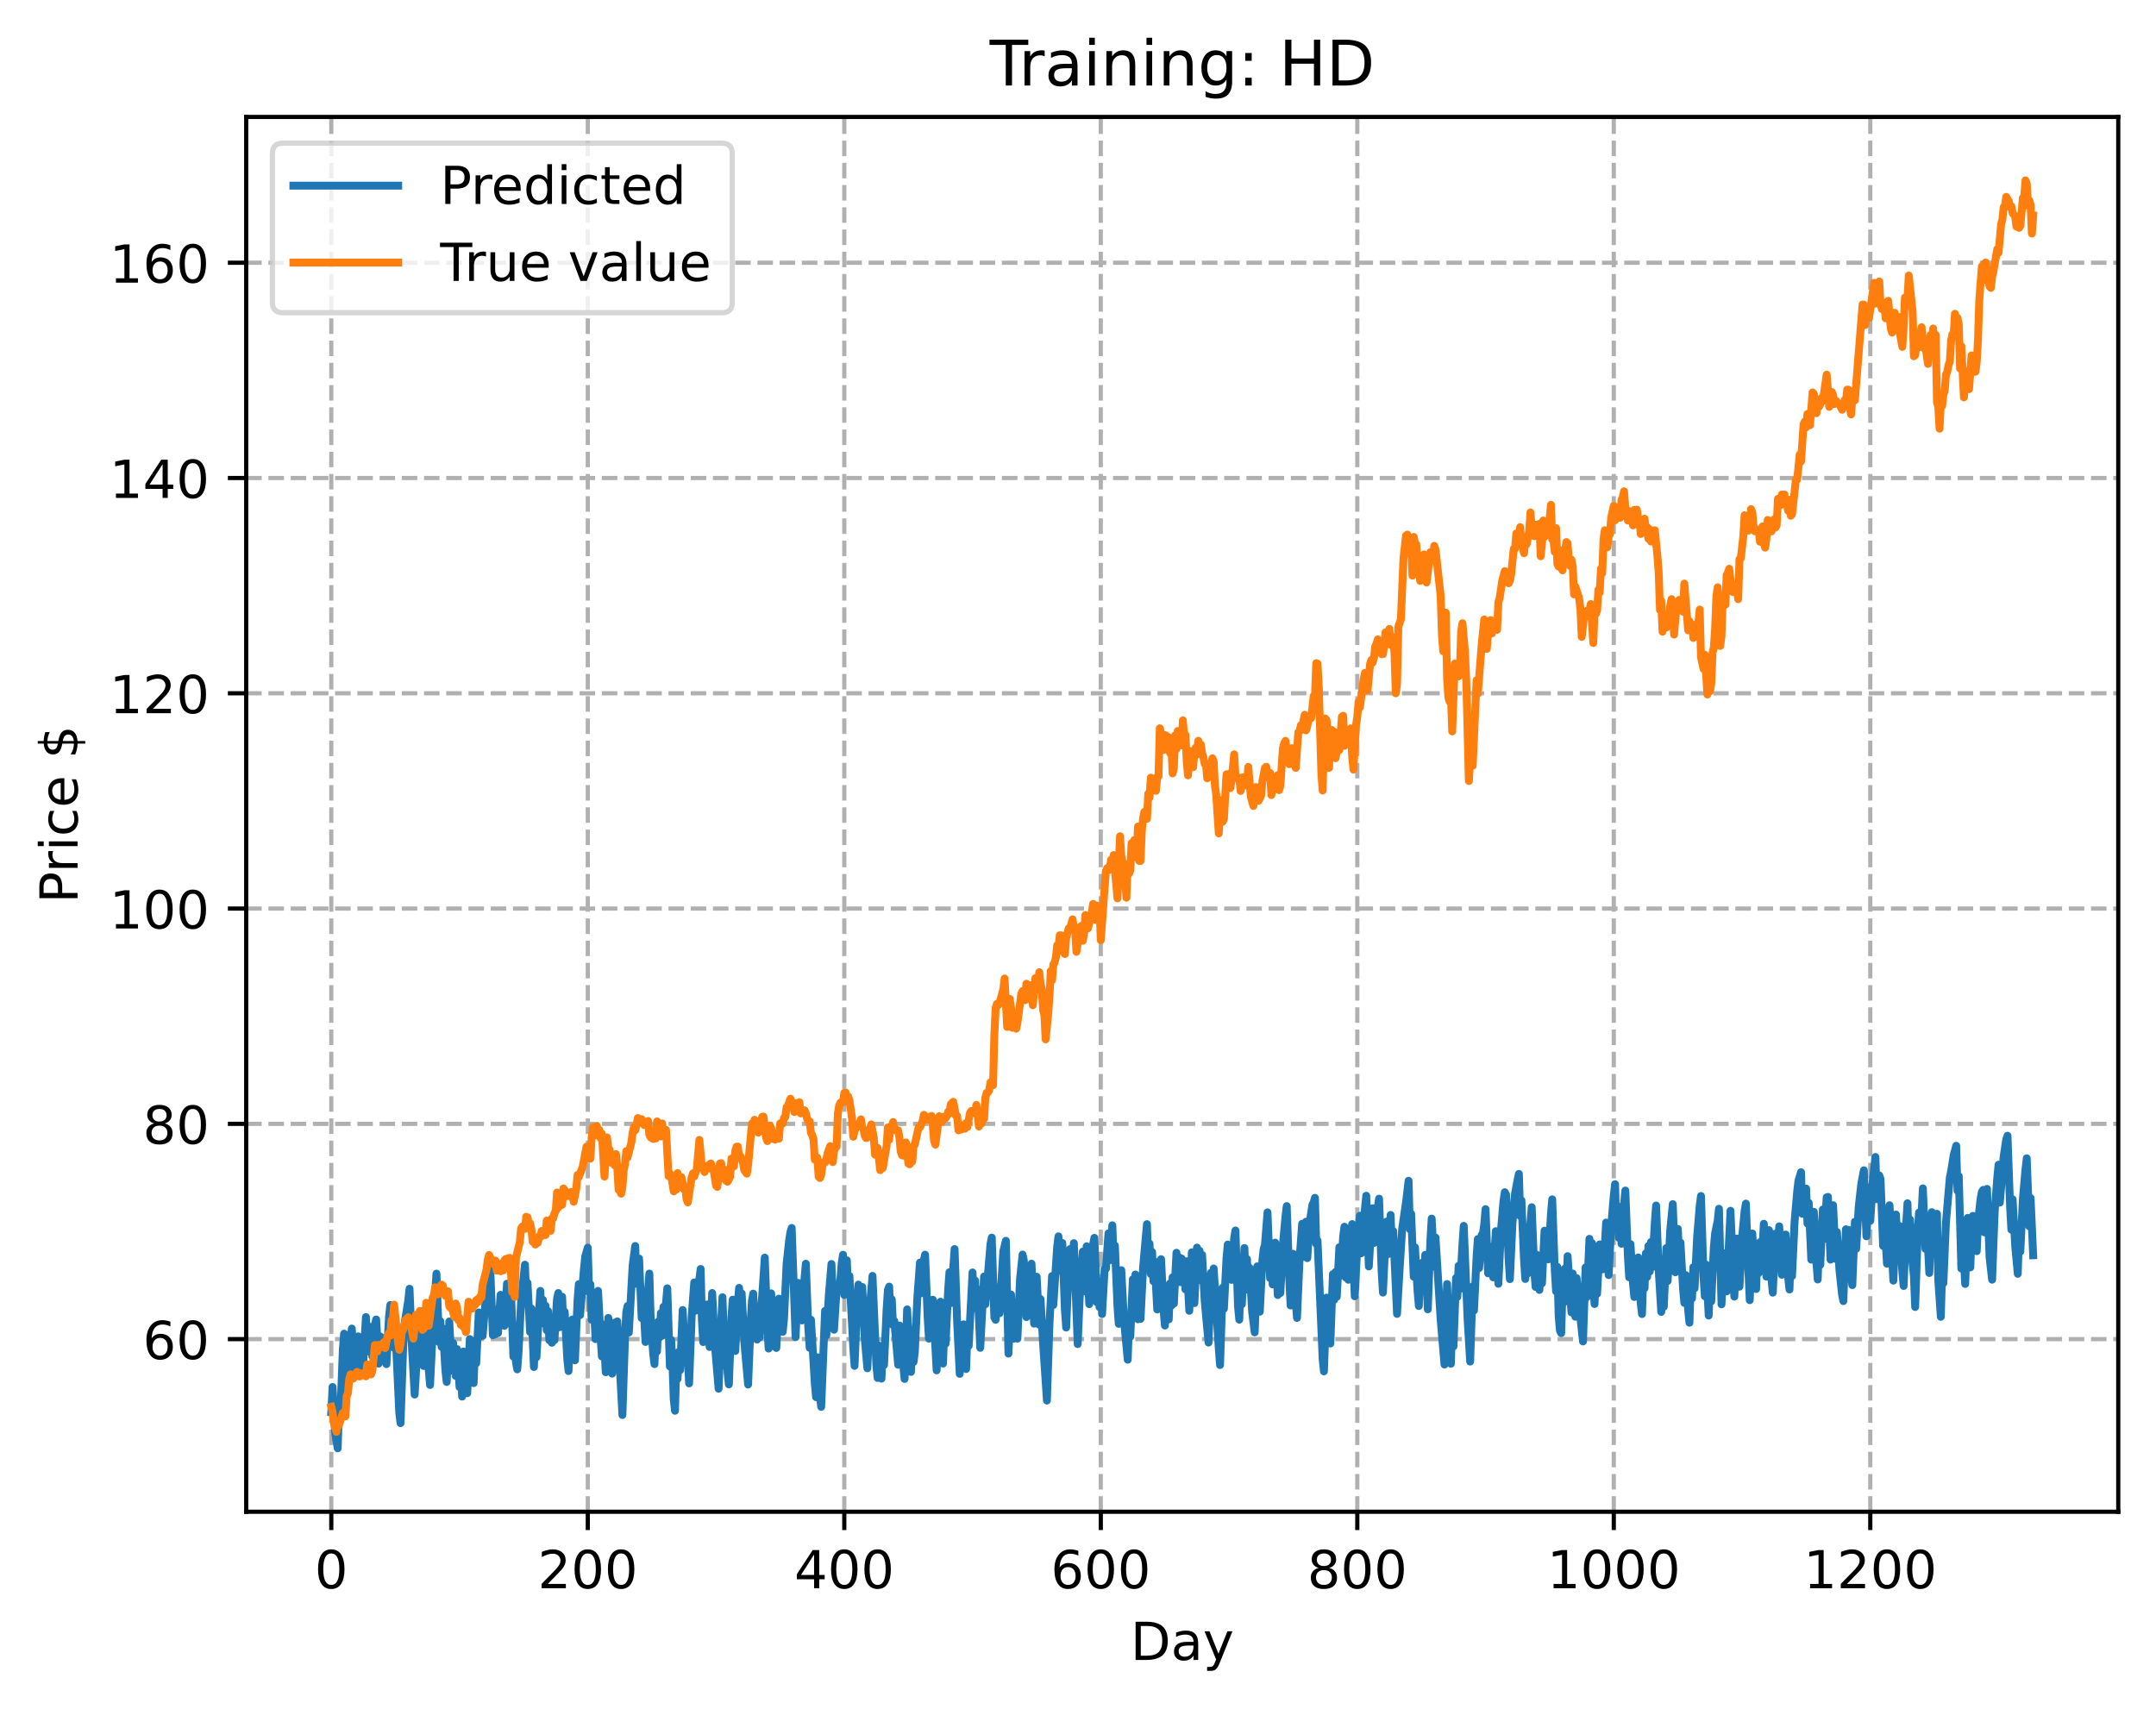 <?xml version="1.0" encoding="utf-8" standalone="no"?>
<!DOCTYPE svg PUBLIC "-//W3C//DTD SVG 1.1//EN"
  "http://www.w3.org/Graphics/SVG/1.1/DTD/svg11.dtd">
<!-- Created with matplotlib (https://matplotlib.org/) -->
<svg height="325.986pt" version="1.1" viewBox="0 0 411.286 325.986" width="411.286pt" xmlns="http://www.w3.org/2000/svg" xmlns:xlink="http://www.w3.org/1999/xlink">
 <defs>
  <style type="text/css">
*{stroke-linecap:butt;stroke-linejoin:round;}
  </style>
 </defs>
 <g id="figure_1">
  <g id="patch_1">
   <path d="M 0 325.986 
L 411.286 325.986 
L 411.286 0 
L 0 0 
z
" style="fill:#ffffff;"/>
  </g>
  <g id="axes_1">
   <g id="patch_2">
    <path d="M 46.966 288.43 
L 404.086 288.43 
L 404.086 22.318 
L 46.966 22.318 
z
" style="fill:#ffffff;"/>
   </g>
   <g id="matplotlib.axis_1">
    <g id="xtick_1">
     <g id="line2d_1">
      <path clip-path="url(#pdaf3aec491)" d="M 63.198 288.43 
L 63.198 22.318 
" style="fill:none;stroke:#b0b0b0;stroke-dasharray:2.96,1.28;stroke-dashoffset:0;stroke-width:0.8;"/>
     </g>
     <g id="line2d_2">
      <defs>
       <path d="M 0 0 
L 0 3.5 
" id="mf596796d1f" style="stroke:#000000;stroke-width:0.8;"/>
      </defs>
      <g>
       <use style="stroke:#000000;stroke-width:0.8;" x="63.198" xlink:href="#mf596796d1f" y="288.43"/>
      </g>
     </g>
     <g id="text_1">
      <!-- 0 -->
      <defs>
       <path d="M 31.781 66.406 
Q 24.172 66.406 20.328 58.906 
Q 16.5 51.422 16.5 36.375 
Q 16.5 21.391 20.328 13.891 
Q 24.172 6.391 31.781 6.391 
Q 39.453 6.391 43.281 13.891 
Q 47.125 21.391 47.125 36.375 
Q 47.125 51.422 43.281 58.906 
Q 39.453 66.406 31.781 66.406 
z
M 31.781 74.219 
Q 44.047 74.219 50.516 64.516 
Q 56.984 54.828 56.984 36.375 
Q 56.984 17.969 50.516 8.266 
Q 44.047 -1.422 31.781 -1.422 
Q 19.531 -1.422 13.062 8.266 
Q 6.594 17.969 6.594 36.375 
Q 6.594 54.828 13.062 64.516 
Q 19.531 74.219 31.781 74.219 
z
" id="DejaVuSans-48"/>
      </defs>
      <g transform="translate(60.017 303.029)scale(0.1 -0.1)">
       <use xlink:href="#DejaVuSans-48"/>
      </g>
     </g>
    </g>
    <g id="xtick_2">
     <g id="line2d_3">
      <path clip-path="url(#pdaf3aec491)" d="M 112.129 288.43 
L 112.129 22.318 
" style="fill:none;stroke:#b0b0b0;stroke-dasharray:2.96,1.28;stroke-dashoffset:0;stroke-width:0.8;"/>
     </g>
     <g id="line2d_4">
      <g>
       <use style="stroke:#000000;stroke-width:0.8;" x="112.129" xlink:href="#mf596796d1f" y="288.43"/>
      </g>
     </g>
     <g id="text_2">
      <!-- 200 -->
      <defs>
       <path d="M 19.188 8.297 
L 53.609 8.297 
L 53.609 0 
L 7.328 0 
L 7.328 8.297 
Q 12.938 14.109 22.625 23.891 
Q 32.328 33.688 34.812 36.531 
Q 39.547 41.844 41.422 45.531 
Q 43.312 49.219 43.312 52.781 
Q 43.312 58.594 39.234 62.25 
Q 35.156 65.922 28.609 65.922 
Q 23.969 65.922 18.812 64.312 
Q 13.672 62.703 7.812 59.422 
L 7.812 69.391 
Q 13.766 71.781 18.938 73 
Q 24.125 74.219 28.422 74.219 
Q 39.75 74.219 46.484 68.547 
Q 53.219 62.891 53.219 53.422 
Q 53.219 48.922 51.531 44.891 
Q 49.859 40.875 45.406 35.406 
Q 44.188 33.984 37.641 27.219 
Q 31.109 20.453 19.188 8.297 
z
" id="DejaVuSans-50"/>
      </defs>
      <g transform="translate(102.585 303.029)scale(0.1 -0.1)">
       <use xlink:href="#DejaVuSans-50"/>
       <use x="63.623" xlink:href="#DejaVuSans-48"/>
       <use x="127.246" xlink:href="#DejaVuSans-48"/>
      </g>
     </g>
    </g>
    <g id="xtick_3">
     <g id="line2d_5">
      <path clip-path="url(#pdaf3aec491)" d="M 161.06 288.43 
L 161.06 22.318 
" style="fill:none;stroke:#b0b0b0;stroke-dasharray:2.96,1.28;stroke-dashoffset:0;stroke-width:0.8;"/>
     </g>
     <g id="line2d_6">
      <g>
       <use style="stroke:#000000;stroke-width:0.8;" x="161.06" xlink:href="#mf596796d1f" y="288.43"/>
      </g>
     </g>
     <g id="text_3">
      <!-- 400 -->
      <defs>
       <path d="M 37.797 64.312 
L 12.891 25.391 
L 37.797 25.391 
z
M 35.203 72.906 
L 47.609 72.906 
L 47.609 25.391 
L 58.016 25.391 
L 58.016 17.188 
L 47.609 17.188 
L 47.609 0 
L 37.797 0 
L 37.797 17.188 
L 4.891 17.188 
L 4.891 26.703 
z
" id="DejaVuSans-52"/>
      </defs>
      <g transform="translate(151.516 303.029)scale(0.1 -0.1)">
       <use xlink:href="#DejaVuSans-52"/>
       <use x="63.623" xlink:href="#DejaVuSans-48"/>
       <use x="127.246" xlink:href="#DejaVuSans-48"/>
      </g>
     </g>
    </g>
    <g id="xtick_4">
     <g id="line2d_7">
      <path clip-path="url(#pdaf3aec491)" d="M 209.99 288.43 
L 209.99 22.318 
" style="fill:none;stroke:#b0b0b0;stroke-dasharray:2.96,1.28;stroke-dashoffset:0;stroke-width:0.8;"/>
     </g>
     <g id="line2d_8">
      <g>
       <use style="stroke:#000000;stroke-width:0.8;" x="209.99" xlink:href="#mf596796d1f" y="288.43"/>
      </g>
     </g>
     <g id="text_4">
      <!-- 600 -->
      <defs>
       <path d="M 33.016 40.375 
Q 26.375 40.375 22.484 35.828 
Q 18.609 31.297 18.609 23.391 
Q 18.609 15.531 22.484 10.953 
Q 26.375 6.391 33.016 6.391 
Q 39.656 6.391 43.531 10.953 
Q 47.406 15.531 47.406 23.391 
Q 47.406 31.297 43.531 35.828 
Q 39.656 40.375 33.016 40.375 
z
M 52.594 71.297 
L 52.594 62.312 
Q 48.875 64.062 45.094 64.984 
Q 41.312 65.922 37.594 65.922 
Q 27.828 65.922 22.672 59.328 
Q 17.531 52.734 16.797 39.406 
Q 19.672 43.656 24.016 45.922 
Q 28.375 48.188 33.594 48.188 
Q 44.578 48.188 50.953 41.516 
Q 57.328 34.859 57.328 23.391 
Q 57.328 12.156 50.688 5.359 
Q 44.047 -1.422 33.016 -1.422 
Q 20.359 -1.422 13.672 8.266 
Q 6.984 17.969 6.984 36.375 
Q 6.984 53.656 15.188 63.938 
Q 23.391 74.219 37.203 74.219 
Q 40.922 74.219 44.703 73.484 
Q 48.484 72.75 52.594 71.297 
z
" id="DejaVuSans-54"/>
      </defs>
      <g transform="translate(200.446 303.029)scale(0.1 -0.1)">
       <use xlink:href="#DejaVuSans-54"/>
       <use x="63.623" xlink:href="#DejaVuSans-48"/>
       <use x="127.246" xlink:href="#DejaVuSans-48"/>
      </g>
     </g>
    </g>
    <g id="xtick_5">
     <g id="line2d_9">
      <path clip-path="url(#pdaf3aec491)" d="M 258.921 288.43 
L 258.921 22.318 
" style="fill:none;stroke:#b0b0b0;stroke-dasharray:2.96,1.28;stroke-dashoffset:0;stroke-width:0.8;"/>
     </g>
     <g id="line2d_10">
      <g>
       <use style="stroke:#000000;stroke-width:0.8;" x="258.921" xlink:href="#mf596796d1f" y="288.43"/>
      </g>
     </g>
     <g id="text_5">
      <!-- 800 -->
      <defs>
       <path d="M 31.781 34.625 
Q 24.75 34.625 20.719 30.859 
Q 16.703 27.094 16.703 20.516 
Q 16.703 13.922 20.719 10.156 
Q 24.75 6.391 31.781 6.391 
Q 38.812 6.391 42.859 10.172 
Q 46.922 13.969 46.922 20.516 
Q 46.922 27.094 42.891 30.859 
Q 38.875 34.625 31.781 34.625 
z
M 21.922 38.812 
Q 15.578 40.375 12.031 44.719 
Q 8.5 49.078 8.5 55.328 
Q 8.5 64.062 14.719 69.141 
Q 20.953 74.219 31.781 74.219 
Q 42.672 74.219 48.875 69.141 
Q 55.078 64.062 55.078 55.328 
Q 55.078 49.078 51.531 44.719 
Q 48 40.375 41.703 38.812 
Q 48.828 37.156 52.797 32.312 
Q 56.781 27.484 56.781 20.516 
Q 56.781 9.906 50.312 4.234 
Q 43.844 -1.422 31.781 -1.422 
Q 19.734 -1.422 13.25 4.234 
Q 6.781 9.906 6.781 20.516 
Q 6.781 27.484 10.781 32.312 
Q 14.797 37.156 21.922 38.812 
z
M 18.312 54.391 
Q 18.312 48.734 21.844 45.562 
Q 25.391 42.391 31.781 42.391 
Q 38.141 42.391 41.719 45.562 
Q 45.312 48.734 45.312 54.391 
Q 45.312 60.062 41.719 63.234 
Q 38.141 66.406 31.781 66.406 
Q 25.391 66.406 21.844 63.234 
Q 18.312 60.062 18.312 54.391 
z
" id="DejaVuSans-56"/>
      </defs>
      <g transform="translate(249.377 303.029)scale(0.1 -0.1)">
       <use xlink:href="#DejaVuSans-56"/>
       <use x="63.623" xlink:href="#DejaVuSans-48"/>
       <use x="127.246" xlink:href="#DejaVuSans-48"/>
      </g>
     </g>
    </g>
    <g id="xtick_6">
     <g id="line2d_11">
      <path clip-path="url(#pdaf3aec491)" d="M 307.851 288.43 
L 307.851 22.318 
" style="fill:none;stroke:#b0b0b0;stroke-dasharray:2.96,1.28;stroke-dashoffset:0;stroke-width:0.8;"/>
     </g>
     <g id="line2d_12">
      <g>
       <use style="stroke:#000000;stroke-width:0.8;" x="307.851" xlink:href="#mf596796d1f" y="288.43"/>
      </g>
     </g>
     <g id="text_6">
      <!-- 1000 -->
      <defs>
       <path d="M 12.406 8.297 
L 28.516 8.297 
L 28.516 63.922 
L 10.984 60.406 
L 10.984 69.391 
L 28.422 72.906 
L 38.281 72.906 
L 38.281 8.297 
L 54.391 8.297 
L 54.391 0 
L 12.406 0 
z
" id="DejaVuSans-49"/>
      </defs>
      <g transform="translate(295.126 303.029)scale(0.1 -0.1)">
       <use xlink:href="#DejaVuSans-49"/>
       <use x="63.623" xlink:href="#DejaVuSans-48"/>
       <use x="127.246" xlink:href="#DejaVuSans-48"/>
       <use x="190.869" xlink:href="#DejaVuSans-48"/>
      </g>
     </g>
    </g>
    <g id="xtick_7">
     <g id="line2d_13">
      <path clip-path="url(#pdaf3aec491)" d="M 356.782 288.43 
L 356.782 22.318 
" style="fill:none;stroke:#b0b0b0;stroke-dasharray:2.96,1.28;stroke-dashoffset:0;stroke-width:0.8;"/>
     </g>
     <g id="line2d_14">
      <g>
       <use style="stroke:#000000;stroke-width:0.8;" x="356.782" xlink:href="#mf596796d1f" y="288.43"/>
      </g>
     </g>
     <g id="text_7">
      <!-- 1200 -->
      <g transform="translate(344.057 303.029)scale(0.1 -0.1)">
       <use xlink:href="#DejaVuSans-49"/>
       <use x="63.623" xlink:href="#DejaVuSans-50"/>
       <use x="127.246" xlink:href="#DejaVuSans-48"/>
       <use x="190.869" xlink:href="#DejaVuSans-48"/>
      </g>
     </g>
    </g>
    <g id="text_8">
     <!-- Day -->
     <defs>
      <path d="M 19.672 64.797 
L 19.672 8.109 
L 31.594 8.109 
Q 46.688 8.109 53.688 14.938 
Q 60.688 21.781 60.688 36.531 
Q 60.688 51.172 53.688 57.984 
Q 46.688 64.797 31.594 64.797 
z
M 9.812 72.906 
L 30.078 72.906 
Q 51.266 72.906 61.172 64.094 
Q 71.094 55.281 71.094 36.531 
Q 71.094 17.672 61.125 8.828 
Q 51.172 0 30.078 0 
L 9.812 0 
z
" id="DejaVuSans-68"/>
      <path d="M 34.281 27.484 
Q 23.391 27.484 19.188 25 
Q 14.984 22.516 14.984 16.5 
Q 14.984 11.719 18.141 8.906 
Q 21.297 6.109 26.703 6.109 
Q 34.188 6.109 38.703 11.406 
Q 43.219 16.703 43.219 25.484 
L 43.219 27.484 
z
M 52.203 31.203 
L 52.203 0 
L 43.219 0 
L 43.219 8.297 
Q 40.141 3.328 35.547 0.953 
Q 30.953 -1.422 24.312 -1.422 
Q 15.922 -1.422 10.953 3.297 
Q 6 8.016 6 15.922 
Q 6 25.141 12.172 29.828 
Q 18.359 34.516 30.609 34.516 
L 43.219 34.516 
L 43.219 35.406 
Q 43.219 41.609 39.141 45 
Q 35.062 48.391 27.688 48.391 
Q 23 48.391 18.547 47.266 
Q 14.109 46.141 10.016 43.891 
L 10.016 52.203 
Q 14.938 54.109 19.578 55.047 
Q 24.219 56 28.609 56 
Q 40.484 56 46.344 49.844 
Q 52.203 43.703 52.203 31.203 
z
" id="DejaVuSans-97"/>
      <path d="M 32.172 -5.078 
Q 28.375 -14.844 24.75 -17.812 
Q 21.141 -20.797 15.094 -20.797 
L 7.906 -20.797 
L 7.906 -13.281 
L 13.188 -13.281 
Q 16.891 -13.281 18.938 -11.516 
Q 21 -9.766 23.484 -3.219 
L 25.094 0.875 
L 2.984 54.688 
L 12.5 54.688 
L 29.594 11.922 
L 46.688 54.688 
L 56.203 54.688 
z
" id="DejaVuSans-121"/>
     </defs>
     <g transform="translate(215.652 316.707)scale(0.1 -0.1)">
      <use xlink:href="#DejaVuSans-68"/>
      <use x="77.002" xlink:href="#DejaVuSans-97"/>
      <use x="138.281" xlink:href="#DejaVuSans-121"/>
     </g>
    </g>
   </g>
   <g id="matplotlib.axis_2">
    <g id="ytick_1">
     <g id="line2d_15">
      <path clip-path="url(#pdaf3aec491)" d="M 46.966 255.501 
L 404.086 255.501 
" style="fill:none;stroke:#b0b0b0;stroke-dasharray:2.96,1.28;stroke-dashoffset:0;stroke-width:0.8;"/>
     </g>
     <g id="line2d_16">
      <defs>
       <path d="M 0 0 
L -3.5 0 
" id="m57ad9f965b" style="stroke:#000000;stroke-width:0.8;"/>
      </defs>
      <g>
       <use style="stroke:#000000;stroke-width:0.8;" x="46.966" xlink:href="#m57ad9f965b" y="255.501"/>
      </g>
     </g>
     <g id="text_9">
      <!-- 60 -->
      <g transform="translate(27.241 259.3)scale(0.1 -0.1)">
       <use xlink:href="#DejaVuSans-54"/>
       <use x="63.623" xlink:href="#DejaVuSans-48"/>
      </g>
     </g>
    </g>
    <g id="ytick_2">
     <g id="line2d_17">
      <path clip-path="url(#pdaf3aec491)" d="M 46.966 214.426 
L 404.086 214.426 
" style="fill:none;stroke:#b0b0b0;stroke-dasharray:2.96,1.28;stroke-dashoffset:0;stroke-width:0.8;"/>
     </g>
     <g id="line2d_18">
      <g>
       <use style="stroke:#000000;stroke-width:0.8;" x="46.966" xlink:href="#m57ad9f965b" y="214.426"/>
      </g>
     </g>
     <g id="text_10">
      <!-- 80 -->
      <g transform="translate(27.241 218.225)scale(0.1 -0.1)">
       <use xlink:href="#DejaVuSans-56"/>
       <use x="63.623" xlink:href="#DejaVuSans-48"/>
      </g>
     </g>
    </g>
    <g id="ytick_3">
     <g id="line2d_19">
      <path clip-path="url(#pdaf3aec491)" d="M 46.966 173.351 
L 404.086 173.351 
" style="fill:none;stroke:#b0b0b0;stroke-dasharray:2.96,1.28;stroke-dashoffset:0;stroke-width:0.8;"/>
     </g>
     <g id="line2d_20">
      <g>
       <use style="stroke:#000000;stroke-width:0.8;" x="46.966" xlink:href="#m57ad9f965b" y="173.351"/>
      </g>
     </g>
     <g id="text_11">
      <!-- 100 -->
      <g transform="translate(20.878 177.15)scale(0.1 -0.1)">
       <use xlink:href="#DejaVuSans-49"/>
       <use x="63.623" xlink:href="#DejaVuSans-48"/>
       <use x="127.246" xlink:href="#DejaVuSans-48"/>
      </g>
     </g>
    </g>
    <g id="ytick_4">
     <g id="line2d_21">
      <path clip-path="url(#pdaf3aec491)" d="M 46.966 132.276 
L 404.086 132.276 
" style="fill:none;stroke:#b0b0b0;stroke-dasharray:2.96,1.28;stroke-dashoffset:0;stroke-width:0.8;"/>
     </g>
     <g id="line2d_22">
      <g>
       <use style="stroke:#000000;stroke-width:0.8;" x="46.966" xlink:href="#m57ad9f965b" y="132.276"/>
      </g>
     </g>
     <g id="text_12">
      <!-- 120 -->
      <g transform="translate(20.878 136.075)scale(0.1 -0.1)">
       <use xlink:href="#DejaVuSans-49"/>
       <use x="63.623" xlink:href="#DejaVuSans-50"/>
       <use x="127.246" xlink:href="#DejaVuSans-48"/>
      </g>
     </g>
    </g>
    <g id="ytick_5">
     <g id="line2d_23">
      <path clip-path="url(#pdaf3aec491)" d="M 46.966 91.2 
L 404.086 91.2 
" style="fill:none;stroke:#b0b0b0;stroke-dasharray:2.96,1.28;stroke-dashoffset:0;stroke-width:0.8;"/>
     </g>
     <g id="line2d_24">
      <g>
       <use style="stroke:#000000;stroke-width:0.8;" x="46.966" xlink:href="#m57ad9f965b" y="91.2"/>
      </g>
     </g>
     <g id="text_13">
      <!-- 140 -->
      <g transform="translate(20.878 95)scale(0.1 -0.1)">
       <use xlink:href="#DejaVuSans-49"/>
       <use x="63.623" xlink:href="#DejaVuSans-52"/>
       <use x="127.246" xlink:href="#DejaVuSans-48"/>
      </g>
     </g>
    </g>
    <g id="ytick_6">
     <g id="line2d_25">
      <path clip-path="url(#pdaf3aec491)" d="M 46.966 50.125 
L 404.086 50.125 
" style="fill:none;stroke:#b0b0b0;stroke-dasharray:2.96,1.28;stroke-dashoffset:0;stroke-width:0.8;"/>
     </g>
     <g id="line2d_26">
      <g>
       <use style="stroke:#000000;stroke-width:0.8;" x="46.966" xlink:href="#m57ad9f965b" y="50.125"/>
      </g>
     </g>
     <g id="text_14">
      <!-- 160 -->
      <g transform="translate(20.878 53.925)scale(0.1 -0.1)">
       <use xlink:href="#DejaVuSans-49"/>
       <use x="63.623" xlink:href="#DejaVuSans-54"/>
       <use x="127.246" xlink:href="#DejaVuSans-48"/>
      </g>
     </g>
    </g>
    <g id="text_15">
     <!-- Price $ -->
     <defs>
      <path d="M 19.672 64.797 
L 19.672 37.406 
L 32.078 37.406 
Q 38.969 37.406 42.719 40.969 
Q 46.484 44.531 46.484 51.125 
Q 46.484 57.672 42.719 61.234 
Q 38.969 64.797 32.078 64.797 
z
M 9.812 72.906 
L 32.078 72.906 
Q 44.344 72.906 50.609 67.359 
Q 56.891 61.812 56.891 51.125 
Q 56.891 40.328 50.609 34.812 
Q 44.344 29.297 32.078 29.297 
L 19.672 29.297 
L 19.672 0 
L 9.812 0 
z
" id="DejaVuSans-80"/>
      <path d="M 41.109 46.297 
Q 39.594 47.172 37.812 47.578 
Q 36.031 48 33.891 48 
Q 26.266 48 22.188 43.047 
Q 18.109 38.094 18.109 28.812 
L 18.109 0 
L 9.078 0 
L 9.078 54.688 
L 18.109 54.688 
L 18.109 46.188 
Q 20.953 51.172 25.484 53.578 
Q 30.031 56 36.531 56 
Q 37.453 56 38.578 55.875 
Q 39.703 55.766 41.062 55.516 
z
" id="DejaVuSans-114"/>
      <path d="M 9.422 54.688 
L 18.406 54.688 
L 18.406 0 
L 9.422 0 
z
M 9.422 75.984 
L 18.406 75.984 
L 18.406 64.594 
L 9.422 64.594 
z
" id="DejaVuSans-105"/>
      <path d="M 48.781 52.594 
L 48.781 44.188 
Q 44.969 46.297 41.141 47.344 
Q 37.312 48.391 33.406 48.391 
Q 24.656 48.391 19.812 42.844 
Q 14.984 37.312 14.984 27.297 
Q 14.984 17.281 19.812 11.734 
Q 24.656 6.203 33.406 6.203 
Q 37.312 6.203 41.141 7.25 
Q 44.969 8.297 48.781 10.406 
L 48.781 2.094 
Q 45.016 0.344 40.984 -0.531 
Q 36.969 -1.422 32.422 -1.422 
Q 20.062 -1.422 12.781 6.344 
Q 5.516 14.109 5.516 27.297 
Q 5.516 40.672 12.859 48.328 
Q 20.219 56 33.016 56 
Q 37.156 56 41.109 55.141 
Q 45.062 54.297 48.781 52.594 
z
" id="DejaVuSans-99"/>
      <path d="M 56.203 29.594 
L 56.203 25.203 
L 14.891 25.203 
Q 15.484 15.922 20.484 11.062 
Q 25.484 6.203 34.422 6.203 
Q 39.594 6.203 44.453 7.469 
Q 49.312 8.734 54.109 11.281 
L 54.109 2.781 
Q 49.266 0.734 44.188 -0.344 
Q 39.109 -1.422 33.891 -1.422 
Q 20.797 -1.422 13.156 6.188 
Q 5.516 13.812 5.516 26.812 
Q 5.516 40.234 12.766 48.109 
Q 20.016 56 32.328 56 
Q 43.359 56 49.781 48.891 
Q 56.203 41.797 56.203 29.594 
z
M 47.219 32.234 
Q 47.125 39.594 43.094 43.984 
Q 39.062 48.391 32.422 48.391 
Q 24.906 48.391 20.391 44.141 
Q 15.875 39.891 15.188 32.172 
z
" id="DejaVuSans-101"/>
      <path id="DejaVuSans-32"/>
      <path d="M 33.797 -14.703 
L 28.906 -14.703 
L 28.859 0 
Q 23.734 0.094 18.609 1.188 
Q 13.484 2.297 8.297 4.5 
L 8.297 13.281 
Q 13.281 10.156 18.375 8.562 
Q 23.484 6.984 28.906 6.938 
L 28.906 29.203 
Q 18.109 30.953 13.203 35.156 
Q 8.297 39.359 8.297 46.688 
Q 8.297 54.641 13.625 59.219 
Q 18.953 63.812 28.906 64.5 
L 28.906 75.984 
L 33.797 75.984 
L 33.797 64.656 
Q 38.328 64.453 42.578 63.688 
Q 46.828 62.938 50.875 61.625 
L 50.875 53.078 
Q 46.828 55.125 42.547 56.25 
Q 38.281 57.375 33.797 57.562 
L 33.797 36.719 
Q 44.875 35.016 50.094 30.609 
Q 55.328 26.219 55.328 18.609 
Q 55.328 10.359 49.781 5.594 
Q 44.234 0.828 33.797 0.094 
z
M 28.906 37.594 
L 28.906 57.625 
Q 23.25 56.984 20.266 54.391 
Q 17.281 51.812 17.281 47.516 
Q 17.281 43.312 20.031 40.969 
Q 22.797 38.625 28.906 37.594 
z
M 33.797 28.219 
L 33.797 7.078 
Q 39.984 7.906 43.141 10.594 
Q 46.297 13.281 46.297 17.672 
Q 46.297 21.969 43.281 24.5 
Q 40.281 27.047 33.797 28.219 
z
" id="DejaVuSans-36"/>
     </defs>
     <g transform="translate(14.798 172.342)rotate(-90)scale(0.1 -0.1)">
      <use xlink:href="#DejaVuSans-80"/>
      <use x="58.553" xlink:href="#DejaVuSans-114"/>
      <use x="99.666" xlink:href="#DejaVuSans-105"/>
      <use x="127.449" xlink:href="#DejaVuSans-99"/>
      <use x="182.43" xlink:href="#DejaVuSans-101"/>
      <use x="243.953" xlink:href="#DejaVuSans-32"/>
      <use x="275.74" xlink:href="#DejaVuSans-36"/>
     </g>
    </g>
   </g>
   <g id="line2d_27">
    <path clip-path="url(#pdaf3aec491)" d="M 63.198 269.433 
L 63.443 264.625 
L 63.932 273.383 
L 64.422 276.334 
L 64.666 268.283 
L 64.911 270.175 
L 65.4 257.482 
L 65.645 254.448 
L 66.134 265.483 
L 66.379 265.007 
L 66.868 255.765 
L 67.113 253.483 
L 67.602 262.724 
L 67.847 256.937 
L 68.091 260.39 
L 68.336 254.97 
L 68.825 261.948 
L 69.07 255.713 
L 69.315 259.57 
L 69.804 251.284 
L 70.049 256.405 
L 70.293 253.041 
L 70.538 257.919 
L 70.783 253.788 
L 71.027 258.799 
L 71.272 254.817 
L 71.517 252.723 
L 71.761 251.747 
L 72.251 260.166 
L 72.495 254.968 
L 72.74 258.884 
L 72.984 255.263 
L 73.229 258.751 
L 73.474 255.461 
L 73.718 260.271 
L 74.208 251.226 
L 74.452 248.988 
L 74.697 254.498 
L 74.942 251.523 
L 75.186 257.175 
L 75.431 253.86 
L 76.165 269.575 
L 76.41 271.528 
L 76.899 257.307 
L 77.144 252.798 
L 77.878 248.131 
L 78.122 245.883 
L 78.611 257.496 
L 79.101 266.077 
L 79.345 262.027 
L 79.59 255.651 
L 79.835 260.217 
L 80.324 250.168 
L 80.813 260.623 
L 81.303 251.775 
L 81.547 254.708 
L 81.792 261.411 
L 82.037 264.259 
L 82.526 254.423 
L 83.26 242.998 
L 83.749 256.052 
L 83.994 252.066 
L 84.239 256.982 
L 84.483 253.454 
L 84.972 261.556 
L 85.217 263.673 
L 85.706 252.125 
L 86.196 261.503 
L 86.44 256.253 
L 86.93 262.521 
L 87.174 257.401 
L 87.664 264.656 
L 87.908 259.217 
L 88.153 266.462 
L 88.398 257.862 
L 89.132 265.823 
L 89.621 255.478 
L 90.11 261.672 
L 90.355 263.889 
L 90.599 257.337 
L 90.844 260.103 
L 91.333 250.401 
L 91.578 254.973 
L 91.823 250.721 
L 92.067 254.881 
L 92.801 246.053 
L 93.046 244.251 
L 93.291 243.517 
L 93.535 242.398 
L 94.025 254.753 
L 94.269 249.94 
L 94.514 254.565 
L 94.759 249.855 
L 95.003 254.335 
L 95.493 247.041 
L 95.737 252.742 
L 95.982 248.385 
L 96.227 252.954 
L 96.716 244.918 
L 96.96 251.1 
L 97.205 248.93 
L 97.45 245.717 
L 97.939 258.842 
L 98.184 254.06 
L 98.428 259.92 
L 98.673 261.268 
L 98.918 258.03 
L 99.407 248.347 
L 100.141 241.292 
L 100.386 247.434 
L 100.63 244.76 
L 101.12 254.143 
L 101.364 249.648 
L 101.854 260.821 
L 102.098 254.651 
L 102.343 258.955 
L 102.832 250.131 
L 103.077 246.295 
L 103.321 252.492 
L 103.566 247.998 
L 103.811 252.513 
L 104.055 249.11 
L 104.3 253.806 
L 104.545 250.138 
L 104.789 255.71 
L 105.034 251.267 
L 105.279 256.198 
L 105.523 251.331 
L 105.768 255.704 
L 106.257 247.812 
L 106.502 246.703 
L 106.747 253.231 
L 107.236 247.409 
L 107.481 253.199 
L 107.725 250.29 
L 108.215 259.259 
L 108.459 261.591 
L 108.704 254.903 
L 108.948 257.734 
L 109.193 251.743 
L 109.682 259.548 
L 110.172 248.126 
L 110.416 245.002 
L 110.661 250.914 
L 111.395 242.089 
L 111.64 239.718 
L 112.129 238.04 
L 112.374 246.576 
L 112.618 245.044 
L 112.863 251.81 
L 113.352 250.019 
L 113.597 255.489 
L 114.086 246.289 
L 114.575 255.385 
L 114.82 258.803 
L 115.065 252.726 
L 115.554 261.818 
L 116.043 251.445 
L 116.533 259.139 
L 116.777 262.081 
L 117.267 252.341 
L 117.511 257.663 
L 117.756 252.108 
L 118.735 269.976 
L 119.224 255.388 
L 119.469 250.331 
L 119.713 249.176 
L 119.958 254.244 
L 120.692 241.336 
L 121.181 237.727 
L 121.426 244.944 
L 121.915 240.127 
L 122.404 251.484 
L 122.649 247.139 
L 123.138 256.036 
L 123.628 246.304 
L 123.872 242.989 
L 124.117 251.295 
L 124.606 258.326 
L 124.851 260.269 
L 125.096 253.949 
L 125.34 257.844 
L 125.585 252.142 
L 125.83 255.148 
L 126.074 250.531 
L 126.319 254.853 
L 126.563 249.336 
L 126.808 253.981 
L 127.053 248.553 
L 127.297 245.798 
L 127.787 260.716 
L 128.031 255.643 
L 128.276 259.974 
L 128.521 266.956 
L 128.765 269.166 
L 129.01 260.686 
L 129.255 263.078 
L 129.499 257.924 
L 129.744 261.41 
L 130.233 249.942 
L 130.723 259.137 
L 130.967 254.286 
L 131.457 263.946 
L 131.946 251.175 
L 132.435 244.677 
L 132.68 250.071 
L 133.169 244.619 
L 133.414 244.032 
L 133.658 242.107 
L 133.903 252.028 
L 134.148 256.058 
L 134.392 250.312 
L 134.637 254.868 
L 134.882 248.881 
L 135.371 257 
L 135.86 246.7 
L 136.35 256.378 
L 137.084 264.964 
L 137.573 252.483 
L 137.818 247.496 
L 138.307 260.573 
L 138.551 254.77 
L 138.796 261.892 
L 139.041 264.137 
L 139.53 251.337 
L 139.775 247.969 
L 140.264 257.768 
L 140.753 248.507 
L 140.998 245.718 
L 141.243 251.796 
L 141.487 246.779 
L 141.977 255.937 
L 142.711 264.165 
L 143.2 252.12 
L 143.445 248.157 
L 143.689 246.814 
L 143.934 253.155 
L 144.178 251.243 
L 144.423 255.577 
L 144.668 250.107 
L 144.912 255.158 
L 145.157 249.754 
L 145.402 247.235 
L 145.891 239.944 
L 146.38 253.002 
L 146.625 257.3 
L 147.114 246.765 
L 147.604 256.851 
L 147.848 252.175 
L 148.093 257.187 
L 148.582 247.778 
L 148.827 252.908 
L 149.072 249.375 
L 149.316 254.103 
L 149.561 251.648 
L 150.05 241.156 
L 150.539 236.659 
L 150.784 235.065 
L 151.029 234.288 
L 151.763 255.127 
L 152.252 244.763 
L 152.497 250.098 
L 152.741 245.933 
L 152.986 251.934 
L 153.475 243.867 
L 153.72 241.108 
L 154.209 253.602 
L 154.454 257.164 
L 154.699 251.801 
L 155.433 263.971 
L 155.677 266.575 
L 155.922 258.956 
L 156.411 266.378 
L 156.656 268.422 
L 157.39 250.097 
L 157.634 254.786 
L 158.124 246.922 
L 158.613 241.153 
L 159.102 253.709 
L 159.592 246.085 
L 159.836 245.77 
L 160.081 245.682 
L 160.326 243.932 
L 160.57 240.983 
L 160.815 239.401 
L 161.06 247.076 
L 161.549 240.461 
L 161.794 246.985 
L 162.038 243.435 
L 162.772 257.052 
L 163.017 260.598 
L 163.506 249.138 
L 163.751 245.098 
L 163.995 251.146 
L 164.24 246.822 
L 164.485 245.539 
L 164.974 255.569 
L 165.463 261.061 
L 165.953 249.155 
L 166.442 243.432 
L 167.176 260.463 
L 167.421 262.91 
L 167.665 256.72 
L 168.154 263.039 
L 168.399 257.298 
L 168.644 260.416 
L 169.133 249.805 
L 169.378 246.125 
L 169.622 245.473 
L 169.867 251.639 
L 170.112 247.889 
L 170.356 252.816 
L 170.601 252.033 
L 171.335 260.396 
L 171.58 252.892 
L 172.558 263.095 
L 173.048 249.825 
L 173.537 258.948 
L 173.782 261.757 
L 174.026 255.722 
L 174.271 259.862 
L 174.515 257.975 
L 175.005 247.403 
L 175.494 240.897 
L 175.739 246.742 
L 176.228 240.469 
L 176.473 239.385 
L 176.962 251.347 
L 177.207 255.402 
L 177.451 249.53 
L 177.696 253.063 
L 177.941 247.978 
L 178.675 261.459 
L 179.164 251.786 
L 179.409 248.357 
L 179.653 252.772 
L 179.898 260.162 
L 180.142 253.093 
L 180.387 256.381 
L 180.876 246.013 
L 181.121 242.722 
L 181.366 248.64 
L 182.1 238.307 
L 182.589 252.251 
L 183.078 262.13 
L 183.323 254.535 
L 183.568 258.524 
L 183.812 252.67 
L 184.302 261.203 
L 184.546 254.233 
L 184.791 256.78 
L 185.525 242.779 
L 185.77 248.631 
L 186.014 244.317 
L 186.259 249.652 
L 186.503 246.049 
L 186.993 257.163 
L 187.727 243.55 
L 187.971 248.846 
L 188.95 237.339 
L 189.195 236.127 
L 189.684 251.381 
L 189.929 251.812 
L 190.173 249.558 
L 190.418 245.624 
L 190.663 250.572 
L 191.397 238.734 
L 191.886 236.733 
L 192.375 258.263 
L 192.864 246.978 
L 193.354 255.427 
L 193.598 249.531 
L 194.088 255.408 
L 194.577 244.19 
L 195.066 239.367 
L 195.311 240.461 
L 195.8 251.295 
L 196.045 246.45 
L 196.29 250.698 
L 196.779 241.102 
L 197.268 252.544 
L 197.758 243.588 
L 198.247 252.756 
L 198.491 247.854 
L 198.981 256.251 
L 199.715 267.221 
L 200.204 252.471 
L 200.693 243.454 
L 200.938 248.99 
L 201.672 237.832 
L 201.917 235.891 
L 202.161 242.431 
L 202.406 238.964 
L 202.651 237.152 
L 203.14 249.886 
L 203.385 253.291 
L 203.874 241.828 
L 204.118 238.316 
L 204.363 244.216 
L 204.852 237.18 
L 205.586 256.442 
L 206.076 245.018 
L 206.565 238.795 
L 206.81 246.399 
L 207.299 237.78 
L 207.788 248.831 
L 208.278 240.314 
L 208.522 237.46 
L 208.767 236.174 
L 209.256 248.48 
L 209.501 244.381 
L 209.746 249.393 
L 209.99 244.564 
L 210.235 250.717 
L 210.724 242.115 
L 210.969 242.082 
L 211.458 235.306 
L 211.703 240.451 
L 212.192 233.779 
L 212.437 240.055 
L 212.681 237.65 
L 213.171 249.165 
L 213.415 252.588 
L 213.905 242.341 
L 214.394 251.613 
L 215.128 259.428 
L 215.373 252.118 
L 215.617 255.048 
L 216.106 244.084 
L 216.351 248.399 
L 216.596 243.163 
L 217.085 251.707 
L 217.33 246.402 
L 217.574 251.641 
L 218.064 241.756 
L 218.798 233.559 
L 219.042 240.312 
L 219.287 237.27 
L 219.532 243.075 
L 219.776 238.856 
L 220.021 244.46 
L 220.266 240.716 
L 220.755 249.842 
L 221.244 240.829 
L 221.489 240.243 
L 221.978 250.045 
L 222.223 252.903 
L 222.467 246.36 
L 222.957 251.726 
L 223.201 244.869 
L 223.446 249.124 
L 223.691 243.699 
L 223.935 248.714 
L 224.425 239.016 
L 224.669 244.522 
L 224.914 239.877 
L 225.159 244.629 
L 225.403 240.117 
L 225.648 244.701 
L 225.893 241.618 
L 226.137 246.007 
L 226.382 240.639 
L 226.871 250.099 
L 227.361 238.93 
L 227.85 248.624 
L 228.339 238.032 
L 228.584 243.142 
L 228.828 238.633 
L 229.073 244.288 
L 229.318 239.413 
L 229.807 248.171 
L 230.541 256.156 
L 231.03 242.837 
L 231.275 247.349 
L 231.52 242.014 
L 232.498 257.25 
L 232.743 260.442 
L 233.232 245.682 
L 233.477 249.711 
L 233.966 240.121 
L 234.211 237.447 
L 234.455 242.949 
L 234.7 238.729 
L 234.945 244.195 
L 235.434 236.189 
L 235.679 234.765 
L 236.168 249.288 
L 236.413 251.786 
L 236.657 244.87 
L 236.902 248.853 
L 237.391 238.111 
L 237.636 244.283 
L 237.881 240.23 
L 238.125 246.089 
L 238.37 241.897 
L 238.859 250.227 
L 239.349 254.209 
L 239.838 241.605 
L 240.327 250.264 
L 240.816 240.465 
L 241.061 238.288 
L 241.306 237.528 
L 241.795 231.301 
L 242.284 243.856 
L 242.529 239.286 
L 242.774 245.06 
L 243.263 237.089 
L 243.752 247.09 
L 243.997 242.358 
L 244.242 246.713 
L 244.731 237.542 
L 245.22 232.11 
L 245.465 230.109 
L 245.954 244.2 
L 246.199 249.075 
L 246.688 239.219 
L 247.177 248.43 
L 247.422 251.45 
L 247.911 240.207 
L 248.401 233.485 
L 248.645 239.798 
L 249.135 233.096 
L 249.379 240.047 
L 249.869 233.042 
L 250.358 229.861 
L 250.603 229.407 
L 250.847 228.543 
L 251.092 237.337 
L 251.337 236.695 
L 252.315 259.347 
L 252.56 261.649 
L 253.049 247.583 
L 253.783 256.337 
L 254.272 243.099 
L 254.517 248.005 
L 254.762 242.69 
L 255.006 247.432 
L 255.496 237.958 
L 255.74 243.376 
L 256.23 235.85 
L 256.474 234.053 
L 256.719 243.739 
L 256.964 239.092 
L 257.208 244.169 
L 257.697 235.913 
L 257.942 233.549 
L 258.431 247.325 
L 258.921 237.792 
L 259.41 231.959 
L 259.655 239.131 
L 260.144 232.917 
L 260.633 228.141 
L 261.123 241.635 
L 261.612 233.383 
L 261.857 230.526 
L 262.101 237.144 
L 262.346 233.583 
L 263.08 228.698 
L 263.569 242.676 
L 263.814 246.626 
L 264.303 236.275 
L 264.548 233.056 
L 264.792 239.279 
L 265.282 231.805 
L 265.526 238.856 
L 265.771 234.885 
L 266.505 250.684 
L 266.994 242.137 
L 267.484 234.44 
L 268.218 229.369 
L 268.707 225.283 
L 268.952 234.534 
L 269.196 231.572 
L 269.685 243.6 
L 269.93 237.988 
L 270.419 246.343 
L 270.664 249.183 
L 270.909 242.004 
L 271.153 246.35 
L 271.398 240.856 
L 271.643 245.118 
L 271.887 239.407 
L 272.377 249.817 
L 272.866 236.691 
L 273.111 232.498 
L 273.6 241.666 
L 273.845 236.115 
L 274.823 251.782 
L 275.557 260.353 
L 276.046 244.981 
L 276.536 257.169 
L 276.78 260.192 
L 277.025 251.628 
L 277.27 256.903 
L 277.759 243.836 
L 278.004 247.472 
L 278.248 241.502 
L 278.493 245.978 
L 278.982 237.414 
L 279.227 233.886 
L 279.961 251.655 
L 280.45 259.781 
L 280.94 245.436 
L 281.184 250.036 
L 281.673 239.847 
L 281.918 236.403 
L 282.163 241.951 
L 282.652 235.641 
L 282.897 235.265 
L 283.141 233.577 
L 283.386 230.697 
L 283.875 242.947 
L 284.12 237.949 
L 284.365 242.539 
L 284.609 237.854 
L 284.854 243.716 
L 285.343 234.896 
L 285.833 244.944 
L 286.322 234.82 
L 286.811 229.089 
L 287.056 227.468 
L 287.301 227.933 
L 287.79 240.253 
L 288.034 244.049 
L 288.524 233.33 
L 289.013 227.712 
L 289.502 225.118 
L 289.747 223.971 
L 289.992 231.995 
L 290.236 229.043 
L 290.726 240.374 
L 290.97 244.024 
L 291.215 238.298 
L 291.46 242.952 
L 291.949 233.379 
L 292.194 230.329 
L 292.683 242.329 
L 292.928 245.534 
L 293.172 239.405 
L 293.661 246.109 
L 293.906 239.624 
L 294.151 244.855 
L 294.64 234.802 
L 294.885 240.129 
L 295.129 235.155 
L 295.374 240.278 
L 295.863 231.612 
L 296.108 228.829 
L 296.597 242.348 
L 296.842 246.382 
L 297.087 241.715 
L 297.331 251.014 
L 297.576 253.873 
L 297.821 254.366 
L 298.065 246.28 
L 298.31 248.517 
L 298.555 242.005 
L 298.799 245.904 
L 299.044 239.664 
L 299.778 250.41 
L 300.022 242.978 
L 300.512 251.223 
L 300.756 243.854 
L 301.246 249.297 
L 301.98 255.938 
L 302.469 241.824 
L 302.714 247.489 
L 303.203 236.363 
L 303.448 241.493 
L 303.692 237.178 
L 303.937 244.724 
L 304.182 248.8 
L 304.426 242.444 
L 304.671 246.847 
L 305.16 237.427 
L 305.405 242.256 
L 305.649 237.465 
L 305.894 242.143 
L 306.383 233.264 
L 306.873 243.278 
L 307.362 233.845 
L 307.851 228.108 
L 308.096 225.935 
L 308.341 233.98 
L 308.585 230.118 
L 308.83 236.189 
L 309.075 231.744 
L 309.319 237.3 
L 309.809 229.711 
L 310.053 227.149 
L 310.543 239.697 
L 310.787 243.712 
L 311.032 237.362 
L 311.521 244.914 
L 311.766 247.455 
L 312.01 240.8 
L 312.255 244.78 
L 312.5 239.916 
L 312.989 248.639 
L 313.234 250.71 
L 313.478 243.13 
L 313.723 245.785 
L 313.968 239.131 
L 314.212 243.639 
L 314.457 237.729 
L 314.702 242.611 
L 314.946 236.973 
L 315.191 241.765 
L 315.68 233.199 
L 315.925 230.002 
L 316.414 242.269 
L 316.904 250.304 
L 317.148 244.891 
L 317.393 249.326 
L 317.882 238.117 
L 318.127 244.416 
L 318.616 234.746 
L 319.105 229.734 
L 319.595 242.748 
L 320.084 234.48 
L 320.329 240.848 
L 320.573 237.06 
L 321.063 245.835 
L 321.307 248.591 
L 321.552 243.263 
L 322.041 249.959 
L 322.286 252.372 
L 322.531 244.555 
L 322.775 247.742 
L 323.02 241.772 
L 323.265 245.806 
L 323.754 235.956 
L 324.243 230.039 
L 324.488 228.185 
L 324.977 243.753 
L 325.222 247.33 
L 325.466 241.284 
L 325.956 251.003 
L 326.2 244.358 
L 326.445 248.3 
L 326.934 238.04 
L 327.179 235.304 
L 327.668 232.915 
L 327.913 230.624 
L 328.402 248.859 
L 328.892 239.108 
L 329.381 246.394 
L 330.115 231.006 
L 330.604 242.623 
L 330.849 247.39 
L 331.338 236.308 
L 331.827 245.496 
L 332.317 236.228 
L 332.806 231.046 
L 333.051 229.64 
L 333.54 242.543 
L 333.785 248.065 
L 334.274 235.329 
L 334.763 243.815 
L 335.008 245.939 
L 335.252 238.846 
L 335.497 242.878 
L 335.742 237.001 
L 335.986 242.028 
L 336.476 233.483 
L 336.965 243.574 
L 337.454 234.698 
L 337.944 244.176 
L 338.188 246.634 
L 338.678 235.376 
L 338.922 241.151 
L 339.412 233.973 
L 339.901 243.218 
L 340.146 236.897 
L 340.39 241.137 
L 340.635 235.539 
L 341.124 243.798 
L 341.369 246.033 
L 341.613 239.037 
L 341.858 243.472 
L 342.347 233.03 
L 342.837 227.303 
L 343.081 225.266 
L 343.571 223.646 
L 343.815 231.595 
L 344.06 229.158 
L 344.305 228.897 
L 344.549 226.776 
L 344.794 233.445 
L 345.039 229.508 
L 345.528 240.339 
L 346.017 231.201 
L 346.507 240.879 
L 346.751 244.121 
L 346.996 237.397 
L 347.24 241.339 
L 347.73 230.758 
L 347.974 236.388 
L 348.464 228.432 
L 348.708 228.366 
L 349.198 240.33 
L 349.687 229.945 
L 350.176 240.184 
L 350.421 235.06 
L 350.91 242.448 
L 351.4 246.983 
L 351.644 248.242 
L 352.134 234.536 
L 352.378 239.113 
L 352.623 234.641 
L 353.112 243.274 
L 353.357 245.194 
L 353.846 233.095 
L 354.091 238.268 
L 354.58 230.181 
L 355.069 225.836 
L 355.559 223.281 
L 356.048 235.878 
L 356.537 226.556 
L 356.782 232.928 
L 357.271 225.129 
L 357.761 220.745 
L 358.005 228.8 
L 358.25 225.381 
L 358.495 224.263 
L 358.739 224.967 
L 359.228 237.715 
L 359.473 232.562 
L 359.962 241.108 
L 360.452 229.951 
L 360.941 239.824 
L 361.186 244.345 
L 361.675 231.724 
L 362.164 240.151 
L 362.409 233.92 
L 362.898 242.595 
L 363.143 245.359 
L 363.632 233.543 
L 363.877 229.572 
L 364.122 237.665 
L 364.366 232.705 
L 364.856 241.075 
L 365.1 243.441 
L 365.345 249.372 
L 365.834 235.295 
L 366.079 231.338 
L 366.323 236.309 
L 366.813 226.732 
L 367.302 238.272 
L 367.547 232.948 
L 368.036 242.883 
L 368.525 231.272 
L 368.77 236.555 
L 369.015 231.848 
L 369.259 237.146 
L 369.504 231.585 
L 369.749 244.197 
L 370.238 251.241 
L 370.483 242.797 
L 370.727 244.823 
L 371.216 233.261 
L 371.95 224.693 
L 372.195 223.514 
L 372.684 220.443 
L 373.174 218.606 
L 373.418 227.188 
L 373.663 224.408 
L 374.152 242.035 
L 374.397 236.122 
L 374.886 244.971 
L 375.376 232.368 
L 375.865 241.817 
L 376.11 235.178 
L 376.354 231.986 
L 376.599 238.037 
L 376.844 232.781 
L 377.088 238.717 
L 377.333 233.098 
L 377.822 228.741 
L 378.067 227.401 
L 378.311 227.024 
L 378.556 235.13 
L 379.045 226.832 
L 379.535 239.899 
L 380.024 244.157 
L 380.513 231.15 
L 381.003 224.776 
L 381.247 222.22 
L 381.492 229.455 
L 382.226 220.654 
L 382.715 217.417 
L 382.96 216.693 
L 383.449 230.145 
L 383.694 234.616 
L 383.938 228.83 
L 384.428 237.773 
L 384.917 243.038 
L 385.162 235.416 
L 385.406 238.791 
L 385.896 228.696 
L 386.385 223.111 
L 386.63 220.994 
L 387.119 233.979 
L 387.364 228.579 
L 387.853 239.503 
L 387.853 239.503 
" style="fill:none;stroke:#1f77b4;stroke-linecap:square;stroke-width:1.5;"/>
   </g>
   <g id="line2d_28">
    <path clip-path="url(#pdaf3aec491)" d="M 63.198 268.419 
L 63.443 269.364 
L 63.688 271.561 
L 64.177 273.184 
L 64.422 271.335 
L 64.666 271.931 
L 65.4 269.569 
L 65.645 269.754 
L 65.89 270.247 
L 66.134 266.365 
L 66.379 265.77 
L 66.623 263.079 
L 66.868 262.217 
L 67.357 263.059 
L 67.602 262.402 
L 67.847 262.586 
L 68.091 261.744 
L 68.336 262.34 
L 68.581 262.628 
L 68.825 261.991 
L 69.07 262.443 
L 69.315 262.176 
L 69.559 262.094 
L 69.804 262.607 
L 70.049 260.327 
L 70.293 261.128 
L 70.538 261.046 
L 70.783 262.237 
L 71.027 261.56 
L 71.517 256.61 
L 71.761 257.74 
L 72.006 257.842 
L 72.251 256.59 
L 72.495 256.98 
L 72.74 256.692 
L 72.984 256.754 
L 73.229 256.076 
L 73.474 257.206 
L 73.963 254.741 
L 74.208 254.33 
L 74.452 254.823 
L 74.697 251.866 
L 74.942 251.927 
L 75.186 248.929 
L 75.92 256.035 
L 76.165 257.534 
L 76.41 256.405 
L 76.654 254.166 
L 76.899 253.735 
L 77.388 251.804 
L 77.878 251.311 
L 78.122 251.907 
L 78.367 252.872 
L 78.856 255.419 
L 79.345 250.86 
L 79.59 251.352 
L 80.079 250.12 
L 80.324 251.414 
L 80.569 253.735 
L 80.813 253.529 
L 81.058 253.119 
L 81.303 248.559 
L 81.547 252.482 
L 81.792 252.934 
L 82.526 247.656 
L 82.771 247.101 
L 83.015 245.602 
L 83.26 245.91 
L 83.505 246.957 
L 83.749 245.581 
L 83.994 246.793 
L 84.239 245.088 
L 84.483 245.273 
L 84.728 246.793 
L 84.972 247.245 
L 85.217 246.588 
L 85.462 246.362 
L 85.706 249.258 
L 85.951 249.566 
L 86.196 249.484 
L 86.685 251.27 
L 86.93 248.703 
L 87.174 249.34 
L 87.419 251.866 
L 87.664 251.455 
L 87.908 252.79 
L 88.153 252.277 
L 88.398 253.16 
L 88.642 253.304 
L 88.887 254.166 
L 89.376 248.354 
L 89.866 248.97 
L 90.11 249.668 
L 90.355 248.888 
L 90.599 248.991 
L 90.844 248.066 
L 91.089 247.902 
L 91.333 248.354 
L 91.578 247.389 
L 91.823 247.574 
L 92.067 245.13 
L 92.801 242.234 
L 93.046 240.406 
L 93.291 239.441 
L 93.535 239.934 
L 93.78 240.714 
L 94.025 240.632 
L 94.269 241.289 
L 94.514 240.509 
L 94.759 242.439 
L 95.003 242.378 
L 95.248 241.802 
L 95.493 242.542 
L 95.737 241.104 
L 95.982 242.398 
L 96.227 240.468 
L 96.471 240.201 
L 96.716 240.426 
L 96.96 240.057 
L 97.205 239.995 
L 97.45 242.275 
L 97.694 246.506 
L 97.939 244.041 
L 98.184 247.45 
L 98.428 239.975 
L 99.162 236.956 
L 99.407 234.368 
L 99.652 233.998 
L 99.896 233.978 
L 100.141 234.45 
L 100.386 232.15 
L 100.63 232.252 
L 100.875 233.423 
L 101.12 233.403 
L 101.364 234.471 
L 101.609 236.915 
L 101.854 236.298 
L 102.098 237.448 
L 102.587 237.12 
L 102.832 235.867 
L 103.077 236.052 
L 103.321 234.861 
L 103.566 235.682 
L 103.811 235.415 
L 104.055 235.641 
L 104.3 232.869 
L 104.545 234.224 
L 104.789 233.546 
L 105.034 234.84 
L 105.279 232.458 
L 105.523 232.499 
L 105.768 231.493 
L 106.013 231.061 
L 106.257 227.529 
L 106.502 230.384 
L 106.991 229.213 
L 107.236 229.87 
L 107.481 226.748 
L 107.725 227.036 
L 107.97 228.022 
L 108.215 228.227 
L 108.459 228.042 
L 108.704 228.083 
L 108.948 227.426 
L 109.193 228.083 
L 109.438 229.295 
L 109.927 226.831 
L 110.172 224.161 
L 110.416 224.551 
L 111.15 222.62 
L 111.884 218.78 
L 112.129 221.101 
L 112.374 220.875 
L 112.618 221.08 
L 112.863 217.075 
L 113.108 215.063 
L 113.352 216.664 
L 113.597 216.5 
L 113.842 214.796 
L 114.086 215.473 
L 114.331 215.576 
L 114.575 217.178 
L 114.82 216.315 
L 115.309 224.489 
L 115.799 217.014 
L 116.043 219.088 
L 116.288 219.334 
L 116.533 221.819 
L 117.022 221.429 
L 117.267 222.353 
L 117.511 220.197 
L 117.756 222.785 
L 118.001 227.015 
L 118.245 227.118 
L 118.49 227.755 
L 118.735 226.461 
L 118.979 223.319 
L 119.224 222.086 
L 119.469 219.622 
L 119.713 220.854 
L 120.447 217.938 
L 120.692 216.028 
L 120.936 215.042 
L 121.181 215.658 
L 121.426 214.713 
L 121.67 213.317 
L 122.16 213.974 
L 122.404 213.522 
L 122.649 214.385 
L 122.894 214.652 
L 123.138 214.426 
L 123.383 214.036 
L 123.628 213.871 
L 123.872 216.5 
L 124.117 217.014 
L 124.606 217.301 
L 124.851 216.418 
L 125.096 217.219 
L 125.34 213.954 
L 125.585 215.124 
L 125.83 214.323 
L 126.074 216.829 
L 126.319 214.344 
L 126.563 216.541 
L 127.053 215.576 
L 127.542 224.407 
L 127.787 223.914 
L 128.031 224.263 
L 128.521 227.303 
L 128.765 226.748 
L 129.01 226.974 
L 129.255 223.812 
L 129.499 226.502 
L 129.744 224.633 
L 129.989 224.592 
L 130.478 226.954 
L 130.723 226.461 
L 130.967 228.823 
L 131.212 229.418 
L 131.946 224.613 
L 132.191 223.873 
L 132.435 224.469 
L 132.924 223.052 
L 133.414 217.486 
L 133.903 222.826 
L 134.148 222.559 
L 134.392 223.627 
L 134.637 222.497 
L 135.126 222.949 
L 135.371 222.107 
L 135.616 221.984 
L 135.86 222.887 
L 136.105 223.093 
L 136.594 226.194 
L 136.839 226.461 
L 137.328 221.984 
L 137.573 221.922 
L 137.818 224.325 
L 138.062 224.818 
L 138.307 223.175 
L 138.551 225.331 
L 138.796 225.475 
L 139.285 224.53 
L 139.53 221.039 
L 139.775 222.127 
L 140.019 222.518 
L 140.264 219.56 
L 140.509 218.78 
L 140.753 218.759 
L 140.998 220.608 
L 141.243 220.587 
L 141.732 221.778 
L 141.977 223.278 
L 142.466 223.935 
L 142.711 222.271 
L 143.445 214.364 
L 143.689 215.104 
L 143.934 213.645 
L 144.178 214.939 
L 144.423 214.775 
L 144.668 216.11 
L 145.402 213.07 
L 145.646 213.05 
L 146.136 217.075 
L 146.38 217.712 
L 146.625 217.424 
L 146.87 214.754 
L 147.114 215.247 
L 147.359 217.281 
L 147.604 216.48 
L 147.848 217.445 
L 148.093 216.459 
L 148.338 216.274 
L 148.582 217.26 
L 148.827 214.323 
L 149.072 214.529 
L 149.316 214.344 
L 149.561 213.276 
L 149.806 213.111 
L 150.05 211.243 
L 150.295 211.058 
L 150.784 209.62 
L 151.029 210.277 
L 151.273 210.544 
L 151.518 212.167 
L 152.007 210.462 
L 152.252 211.201 
L 152.497 210.298 
L 152.741 212.434 
L 153.231 212.228 
L 153.475 211.838 
L 153.72 212.372 
L 153.965 213.481 
L 154.209 214.015 
L 154.454 213.933 
L 154.699 216.151 
L 154.943 216.603 
L 155.188 217.424 
L 155.433 221.244 
L 155.677 220.731 
L 155.922 220.895 
L 156.166 224.51 
L 156.411 224.756 
L 156.656 224.161 
L 156.9 222.312 
L 157.145 221.717 
L 157.39 221.799 
L 157.634 221.203 
L 157.879 220.012 
L 158.368 218.677 
L 158.613 219.417 
L 158.858 221.717 
L 159.102 219.601 
L 159.347 219.067 
L 159.592 218.8 
L 159.836 212.413 
L 160.081 210.935 
L 160.326 210.38 
L 160.57 210.257 
L 160.815 210.318 
L 161.06 208.532 
L 161.304 208.449 
L 161.549 209.476 
L 161.794 209.189 
L 162.038 209.949 
L 162.527 213.276 
L 162.772 216.89 
L 163.017 215.699 
L 163.506 214.796 
L 163.751 214.939 
L 164.24 213.563 
L 164.485 215.124 
L 164.729 215.514 
L 164.974 216.747 
L 165.219 217.137 
L 165.463 217.055 
L 166.197 214.529 
L 166.687 217.055 
L 166.931 220.32 
L 167.176 220.361 
L 167.421 219.026 
L 167.91 223.257 
L 168.154 222.703 
L 168.399 222.867 
L 169.133 218.616 
L 169.378 215.104 
L 169.622 217.465 
L 169.867 214.898 
L 170.112 215.699 
L 170.356 214.077 
L 170.601 215.412 
L 170.846 215.432 
L 171.09 215.802 
L 171.335 215.658 
L 171.58 217.116 
L 171.824 219.725 
L 172.069 220.423 
L 172.314 220.484 
L 172.803 217.979 
L 173.292 222.004 
L 173.537 222.148 
L 173.782 219.848 
L 174.026 221.614 
L 174.271 218.616 
L 174.515 218.369 
L 175.005 216.11 
L 175.249 215.063 
L 175.494 215.083 
L 175.983 213.954 
L 176.228 212.701 
L 176.962 213.645 
L 177.207 213.111 
L 177.451 213.173 
L 177.696 212.906 
L 177.941 214.816 
L 178.185 217.65 
L 178.43 218.39 
L 179.164 212.968 
L 179.653 214.077 
L 179.898 213.111 
L 180.142 213.543 
L 180.387 213.337 
L 180.632 212.886 
L 180.876 212.105 
L 181.121 212.454 
L 181.366 210.688 
L 181.855 210.216 
L 182.344 212.865 
L 182.589 212.927 
L 182.834 215.658 
L 183.078 215.227 
L 183.323 215.535 
L 183.568 214.713 
L 184.057 215.35 
L 184.302 214.262 
L 184.546 215.021 
L 185.036 212.331 
L 185.28 211.961 
L 185.525 212.311 
L 185.77 212.228 
L 186.014 212.413 
L 186.259 210.811 
L 186.748 214.939 
L 186.993 214.364 
L 187.237 214.364 
L 187.482 213.358 
L 187.727 213.461 
L 187.971 209.435 
L 188.216 208.511 
L 188.461 208.429 
L 188.705 208.018 
L 188.95 206.498 
L 189.439 207.053 
L 189.684 197.523 
L 189.929 192.348 
L 190.173 191.527 
L 190.418 191.773 
L 190.663 191.424 
L 191.397 188.733 
L 191.641 186.7 
L 192.13 195.942 
L 192.375 194.032 
L 192.62 190.582 
L 192.864 192.204 
L 193.109 196.086 
L 193.354 195.429 
L 193.598 195.49 
L 193.843 196.271 
L 194.088 195.162 
L 194.822 189.596 
L 195.066 189.083 
L 195.556 190.828 
L 195.8 187.686 
L 196.045 189.986 
L 196.29 188.056 
L 196.534 187.974 
L 197.024 191.793 
L 197.513 186.618 
L 197.758 187.193 
L 198.002 188.816 
L 198.247 185.488 
L 198.491 187.583 
L 198.736 188.651 
L 198.981 192.656 
L 199.225 193.683 
L 199.47 198.304 
L 199.959 193.395 
L 200.204 190.089 
L 200.449 185.263 
L 200.693 187.029 
L 200.938 184.03 
L 201.183 183.64 
L 201.427 182.654 
L 201.672 180.354 
L 201.917 180.703 
L 202.161 178.444 
L 202.406 178.444 
L 202.651 181.381 
L 203.14 182.018 
L 203.385 178.916 
L 203.874 177.13 
L 204.118 177.171 
L 204.608 175.405 
L 204.852 176.965 
L 205.097 177.397 
L 205.342 181.607 
L 206.076 176.883 
L 206.32 176.637 
L 206.565 179.491 
L 206.81 178.074 
L 207.054 174.583 
L 207.544 177.13 
L 208.278 174.09 
L 208.522 172.468 
L 209.012 175.528 
L 209.256 172.796 
L 209.501 173.803 
L 209.746 173.248 
L 209.99 179.389 
L 210.724 169.387 
L 210.969 166.163 
L 211.213 165.629 
L 211.458 166.039 
L 211.703 165.649 
L 211.947 164.047 
L 212.192 164.581 
L 212.437 163.144 
L 213.171 171.4 
L 213.66 159.55 
L 213.905 163.308 
L 214.394 165.69 
L 214.639 167.929 
L 214.883 171.276 
L 215.128 164.889 
L 215.373 166.676 
L 215.617 166.101 
L 215.862 160.884 
L 216.106 162.322 
L 216.351 160.289 
L 216.596 162.753 
L 216.84 163.616 
L 217.085 157.701 
L 217.33 164.273 
L 217.574 164.253 
L 217.819 158.482 
L 218.064 156.079 
L 218.308 154.887 
L 218.553 154.785 
L 218.798 156.222 
L 219.042 151.437 
L 219.287 152.177 
L 219.532 148.377 
L 219.776 148.932 
L 220.021 148.706 
L 220.266 148.726 
L 220.51 150.883 
L 220.755 148.213 
L 221 148.131 
L 221.244 138.95 
L 221.489 139.854 
L 221.978 143.058 
L 222.223 140.244 
L 222.467 140.347 
L 222.712 143.037 
L 222.957 140.675 
L 223.201 143.674 
L 223.446 142.031 
L 223.691 147.556 
L 223.935 146.508 
L 224.18 140.285 
L 224.425 142.914 
L 224.669 139.464 
L 224.914 141.353 
L 225.159 140.326 
L 225.403 142.216 
L 225.648 137.431 
L 225.893 140.347 
L 226.137 140.183 
L 226.382 145.255 
L 226.627 147.946 
L 226.871 144.886 
L 227.116 143.304 
L 227.361 145.399 
L 227.605 146.385 
L 227.85 143.489 
L 228.094 142.647 
L 228.339 143.982 
L 228.584 141.333 
L 228.828 143.428 
L 229.073 142.052 
L 229.318 143.695 
L 229.562 144.495 
L 229.807 145.728 
L 230.052 145.892 
L 230.296 148.5 
L 230.541 146.939 
L 230.786 146.303 
L 231.03 146.672 
L 231.275 144.68 
L 231.52 145.214 
L 231.764 149.958 
L 232.009 151.622 
L 232.498 159.016 
L 232.743 153.737 
L 232.988 152.69 
L 233.232 156.797 
L 233.477 156.284 
L 233.966 147.74 
L 234.211 148.911 
L 234.455 147.638 
L 234.7 150.369 
L 234.945 148.829 
L 235.434 143.92 
L 235.679 148.007 
L 235.923 148.5 
L 236.168 148.685 
L 236.413 148.377 
L 236.657 150.903 
L 236.902 148.377 
L 237.147 148.315 
L 237.391 149.897 
L 237.636 149.383 
L 237.881 149.548 
L 238.125 146.323 
L 238.615 152.053 
L 239.104 153.778 
L 239.349 150.801 
L 239.593 150.164 
L 240.082 152.793 
L 240.572 151.848 
L 240.816 149.014 
L 241.306 146.508 
L 241.55 146.282 
L 241.795 147.987 
L 242.04 148.213 
L 242.284 147.473 
L 242.529 151.704 
L 242.774 150.492 
L 243.018 148.562 
L 243.263 149.753 
L 243.508 150.102 
L 243.752 147.884 
L 243.997 150.759 
L 244.242 149.979 
L 244.731 142.75 
L 244.976 141.805 
L 245.22 141.353 
L 245.465 143.099 
L 245.709 143.633 
L 245.954 145.81 
L 246.199 144.886 
L 246.443 142.75 
L 246.688 143.386 
L 246.933 145.44 
L 247.177 146.508 
L 247.667 139.731 
L 247.911 139.546 
L 248.156 138.375 
L 248.401 138.663 
L 248.89 136.383 
L 249.135 139.341 
L 249.379 138.581 
L 249.624 137.205 
L 249.869 137.02 
L 250.113 137.02 
L 250.603 132.789 
L 250.847 132.892 
L 251.092 126.525 
L 251.337 126.607 
L 251.581 131.167 
L 252.07 147.597 
L 252.315 150.821 
L 252.56 140.634 
L 252.804 137.081 
L 253.049 137.369 
L 253.294 139.546 
L 253.538 146.508 
L 253.783 139.505 
L 254.028 139.258 
L 254.272 143.736 
L 254.517 139.608 
L 254.762 144.66 
L 255.006 143.592 
L 255.251 141.641 
L 255.496 143.099 
L 255.985 136.753 
L 256.23 136.568 
L 256.474 142.298 
L 256.719 139.299 
L 256.964 140.901 
L 257.208 140.142 
L 257.453 139.792 
L 257.697 138.971 
L 257.942 144.393 
L 258.187 146.837 
L 258.676 138.375 
L 258.921 136.773 
L 259.165 133.919 
L 259.41 134.987 
L 260.144 129.544 
L 260.389 128.373 
L 260.633 128.969 
L 260.878 131.721 
L 261.367 126.648 
L 261.612 125.909 
L 261.857 126.422 
L 262.101 125.498 
L 262.346 123.321 
L 262.591 122.808 
L 262.835 121.986 
L 263.569 124.82 
L 263.814 124.8 
L 264.058 123.219 
L 264.303 120.651 
L 264.548 121.226 
L 265.037 119.994 
L 265.282 123.034 
L 265.526 121.473 
L 265.771 122.602 
L 266.016 124.451 
L 266.26 132.276 
L 266.505 130.55 
L 266.75 119.583 
L 267.239 118.187 
L 267.728 106.604 
L 268.218 102.188 
L 268.462 102.003 
L 268.707 103.769 
L 268.952 102.64 
L 269.196 103.913 
L 269.441 109.828 
L 269.685 102.435 
L 269.93 103.667 
L 270.175 103.852 
L 270.419 107.836 
L 270.664 106.522 
L 270.909 110.834 
L 271.153 107.61 
L 271.398 109.089 
L 271.643 105.782 
L 272.132 111.142 
L 272.866 105.351 
L 273.355 106.234 
L 273.6 104.139 
L 273.845 104.858 
L 274.823 113.628 
L 275.068 121.185 
L 275.313 124.266 
L 275.802 116.893 
L 276.046 129.4 
L 276.291 133.056 
L 276.536 133.857 
L 276.78 132.769 
L 277.025 139.546 
L 277.514 126.607 
L 277.759 128.764 
L 278.004 127.757 
L 278.248 129.051 
L 278.493 127.593 
L 278.738 120.446 
L 278.982 118.906 
L 279.472 124.492 
L 279.716 129.996 
L 280.206 149.014 
L 280.45 144.886 
L 280.695 143.92 
L 280.94 146.097 
L 281.673 129.791 
L 281.918 132.337 
L 282.652 122.972 
L 283.141 118.187 
L 283.386 119.419 
L 283.631 123.814 
L 283.875 120.569 
L 284.12 120.795 
L 284.365 118.31 
L 284.609 120.857 
L 285.099 118.474 
L 285.343 119.891 
L 285.588 120.179 
L 285.833 114.901 
L 286.077 114.12 
L 286.567 110.814 
L 287.056 108.965 
L 287.79 111.286 
L 288.034 110.793 
L 288.279 109.52 
L 288.768 104.714 
L 289.013 104.694 
L 289.258 101.777 
L 289.502 101.777 
L 289.747 102.332 
L 289.992 100.566 
L 290.236 103.79 
L 290.481 104.303 
L 290.726 105.556 
L 290.97 102.743 
L 291.215 103.852 
L 291.704 101.449 
L 291.949 97.773 
L 292.194 100.566 
L 292.438 101.079 
L 292.683 102.291 
L 292.928 100.114 
L 293.172 100.134 
L 293.417 100.771 
L 293.661 99.929 
L 293.906 106.131 
L 294.151 103.749 
L 294.395 99.313 
L 294.64 102.414 
L 294.885 101.141 
L 295.129 102.147 
L 295.374 100.032 
L 295.619 98.923 
L 295.863 96.314 
L 296.108 102.907 
L 296.353 103.133 
L 296.597 105.31 
L 296.842 100.771 
L 297.087 107.631 
L 297.331 108.103 
L 297.576 108.185 
L 297.821 107.939 
L 298.065 108.822 
L 298.31 104.837 
L 298.555 105.166 
L 298.799 103.42 
L 299.044 103.646 
L 299.289 107.384 
L 299.533 107.98 
L 299.778 106.789 
L 300.022 108.165 
L 300.267 113.402 
L 300.512 111.902 
L 301.246 114.141 
L 301.49 116.195 
L 301.735 121.514 
L 302.224 117.16 
L 302.469 117.612 
L 302.714 116.626 
L 302.958 116.38 
L 303.203 116.667 
L 303.448 115.25 
L 303.937 122.685 
L 304.182 116.811 
L 304.426 117.139 
L 304.671 116.482 
L 304.916 112.518 
L 305.16 113.073 
L 305.405 108.514 
L 305.649 109.356 
L 305.894 102.825 
L 306.139 101.161 
L 306.383 101.798 
L 306.628 104.427 
L 306.873 102.414 
L 307.117 101.921 
L 307.362 98.717 
L 307.851 96.52 
L 308.096 99.272 
L 308.341 98.348 
L 308.585 98.389 
L 308.83 97.875 
L 309.075 98.779 
L 309.319 95.39 
L 309.564 94.815 
L 309.809 93.727 
L 310.053 96.91 
L 310.298 97.239 
L 310.543 99.313 
L 310.787 97.547 
L 311.032 98.984 
L 311.277 99.19 
L 311.521 100.237 
L 311.766 97.28 
L 312.01 98.245 
L 312.255 97.239 
L 312.5 98.943 
L 312.744 99.107 
L 312.989 101.88 
L 313.234 100.525 
L 313.478 100.771 
L 313.723 98.964 
L 313.968 101.346 
L 314.212 100.586 
L 314.457 102.784 
L 314.702 100.976 
L 314.946 103.318 
L 315.191 103.277 
L 315.436 103.051 
L 315.68 101.161 
L 316.17 106.008 
L 316.414 109.15 
L 316.659 116.38 
L 316.904 114.634 
L 317.148 120.528 
L 317.637 117.981 
L 317.882 119.727 
L 318.127 119.357 
L 318.371 118.248 
L 318.616 115.62 
L 318.861 114.305 
L 319.105 116.277 
L 319.35 121.083 
L 319.839 115.291 
L 320.084 115.989 
L 320.329 114.449 
L 320.573 114.819 
L 320.818 115.435 
L 321.063 116.708 
L 321.307 111.348 
L 321.797 117.386 
L 322.041 120.261 
L 322.286 118.536 
L 322.531 119.357 
L 322.775 119.091 
L 323.02 121.719 
L 323.265 120.487 
L 323.509 120.179 
L 323.998 118.721 
L 324.243 116.297 
L 324.488 125.416 
L 324.977 127.634 
L 325.222 124.923 
L 325.711 132.502 
L 325.956 131.68 
L 326.2 131.906 
L 326.445 130.407 
L 326.69 124.574 
L 326.934 123.547 
L 327.179 119.912 
L 327.424 113.73 
L 327.668 112.046 
L 327.913 116.523 
L 328.158 123.239 
L 328.402 121.329 
L 328.647 113.936 
L 328.892 115.168 
L 329.136 115.394 
L 329.381 109.725 
L 329.625 109.253 
L 329.87 108.514 
L 330.359 112.518 
L 330.604 112.97 
L 330.849 112.827 
L 331.093 112.005 
L 331.338 112.395 
L 331.583 114.326 
L 331.827 106.686 
L 332.072 106.542 
L 332.561 102.332 
L 332.806 98.306 
L 333.051 99.457 
L 333.295 99.744 
L 333.54 101.243 
L 333.785 100.566 
L 334.029 97.136 
L 334.274 97.711 
L 334.519 100.586 
L 334.763 101.367 
L 335.008 100.935 
L 335.252 101.326 
L 335.497 101.264 
L 335.742 103.359 
L 335.986 102.886 
L 336.231 100.442 
L 336.476 103.728 
L 336.72 104.488 
L 336.965 102.886 
L 337.21 99.21 
L 337.454 100.032 
L 337.699 101.326 
L 337.944 101.387 
L 338.188 99.559 
L 338.433 99.087 
L 338.678 100.668 
L 338.922 100.237 
L 339.167 95.164 
L 339.412 95.185 
L 339.656 96.376 
L 339.901 94.363 
L 340.146 94.63 
L 340.39 94.343 
L 340.635 96.171 
L 340.88 96.458 
L 341.124 97.464 
L 341.369 95.349 
L 341.613 98.409 
L 341.858 98.081 
L 342.592 91.509 
L 342.837 91.467 
L 343.326 86.703 
L 343.571 88.038 
L 344.06 80.891 
L 344.305 80.418 
L 344.549 81.527 
L 344.794 78.981 
L 345.283 81.117 
L 345.773 74.873 
L 346.017 75.161 
L 346.262 76.557 
L 346.507 78.837 
L 346.751 76.988 
L 346.996 77.605 
L 347.24 77.132 
L 347.485 75.941 
L 347.73 76.496 
L 348.464 71.484 
L 348.953 77.625 
L 349.442 74.791 
L 349.687 75.366 
L 349.932 77.091 
L 350.176 76.413 
L 350.666 76.927 
L 350.91 77.173 
L 351.4 78.18 
L 351.644 77.564 
L 351.889 76.331 
L 352.134 76.557 
L 352.378 74.339 
L 352.623 74.36 
L 352.868 77.769 
L 353.112 79.063 
L 353.357 76.188 
L 353.601 75.263 
L 353.846 76.372 
L 355.314 58.094 
L 355.559 58.135 
L 355.803 62.017 
L 356.048 60.497 
L 356.293 60.394 
L 356.537 60.682 
L 357.516 53.966 
L 357.761 57.93 
L 358.495 53.699 
L 358.739 58.156 
L 358.984 58.957 
L 359.228 57.724 
L 359.473 58.423 
L 359.718 60.743 
L 359.962 60.394 
L 360.207 57.396 
L 360.696 62.694 
L 360.941 63.454 
L 361.186 60.086 
L 361.43 59.675 
L 361.92 62.037 
L 362.164 60.476 
L 362.409 63.475 
L 362.898 66.186 
L 363.143 62.468 
L 363.388 56.78 
L 363.632 56.759 
L 363.877 57.026 
L 364.122 52.569 
L 364.856 59.408 
L 365.1 67.973 
L 365.345 67.747 
L 365.834 64.029 
L 366.079 66.227 
L 366.323 63.68 
L 366.568 62.427 
L 366.813 65.138 
L 367.057 66.453 
L 367.302 66.083 
L 367.791 69.431 
L 368.036 65.344 
L 368.281 63.906 
L 368.525 64.748 
L 368.77 62.674 
L 369.015 66.206 
L 369.259 63.886 
L 369.504 76.763 
L 369.749 77.543 
L 369.993 81.794 
L 370.238 76.886 
L 370.483 77.461 
L 370.727 75.325 
L 370.972 74.606 
L 371.216 71.484 
L 371.461 70.971 
L 371.706 69.636 
L 371.95 69.04 
L 372.195 65.015 
L 372.44 63.783 
L 372.684 63.783 
L 372.929 59.86 
L 373.174 62.694 
L 373.418 60.641 
L 373.663 61.914 
L 373.908 70.314 
L 374.152 66.042 
L 374.642 75.818 
L 374.886 72.306 
L 375.131 70.848 
L 375.62 74.257 
L 376.11 67.808 
L 376.354 70.992 
L 376.599 70.663 
L 376.844 70.93 
L 377.088 69.061 
L 377.333 64.645 
L 377.577 57.19 
L 378.067 50.824 
L 378.311 53.473 
L 378.556 50.31 
L 378.801 50.084 
L 379.045 51.399 
L 379.535 54.623 
L 379.779 54.931 
L 380.024 52.836 
L 380.269 51.789 
L 381.003 47.538 
L 381.247 48.236 
L 381.737 42.814 
L 381.981 41.869 
L 382.226 39.507 
L 382.471 39.261 
L 382.715 37.556 
L 383.204 38.398 
L 383.449 39.528 
L 383.694 39.343 
L 383.938 40.699 
L 384.183 40.945 
L 384.428 41.459 
L 384.672 43.245 
L 384.917 43.04 
L 385.162 43.471 
L 385.406 43.081 
L 385.896 37.741 
L 386.14 37.659 
L 386.385 34.414 
L 386.63 35.051 
L 386.874 39.22 
L 387.119 38.255 
L 387.364 39.076 
L 387.608 44.56 
L 387.853 41.109 
L 387.853 41.109 
" style="fill:none;stroke:#ff7f0e;stroke-linecap:square;stroke-width:1.5;"/>
   </g>
   <g id="patch_3">
    <path d="M 46.966 288.43 
L 46.966 22.318 
" style="fill:none;stroke:#000000;stroke-linecap:square;stroke-linejoin:miter;stroke-width:0.8;"/>
   </g>
   <g id="patch_4">
    <path d="M 404.086 288.43 
L 404.086 22.318 
" style="fill:none;stroke:#000000;stroke-linecap:square;stroke-linejoin:miter;stroke-width:0.8;"/>
   </g>
   <g id="patch_5">
    <path d="M 46.966 288.43 
L 404.086 288.43 
" style="fill:none;stroke:#000000;stroke-linecap:square;stroke-linejoin:miter;stroke-width:0.8;"/>
   </g>
   <g id="patch_6">
    <path d="M 46.966 22.318 
L 404.086 22.318 
" style="fill:none;stroke:#000000;stroke-linecap:square;stroke-linejoin:miter;stroke-width:0.8;"/>
   </g>
   <g id="text_16">
    <!-- Training: HD -->
    <defs>
     <path d="M -0.297 72.906 
L 61.375 72.906 
L 61.375 64.594 
L 35.5 64.594 
L 35.5 0 
L 25.594 0 
L 25.594 64.594 
L -0.297 64.594 
z
" id="DejaVuSans-84"/>
     <path d="M 54.891 33.016 
L 54.891 0 
L 45.906 0 
L 45.906 32.719 
Q 45.906 40.484 42.875 44.328 
Q 39.844 48.188 33.797 48.188 
Q 26.516 48.188 22.312 43.547 
Q 18.109 38.922 18.109 30.906 
L 18.109 0 
L 9.078 0 
L 9.078 54.688 
L 18.109 54.688 
L 18.109 46.188 
Q 21.344 51.125 25.703 53.562 
Q 30.078 56 35.797 56 
Q 45.219 56 50.047 50.172 
Q 54.891 44.344 54.891 33.016 
z
" id="DejaVuSans-110"/>
     <path d="M 45.406 27.984 
Q 45.406 37.75 41.375 43.109 
Q 37.359 48.484 30.078 48.484 
Q 22.859 48.484 18.828 43.109 
Q 14.797 37.75 14.797 27.984 
Q 14.797 18.266 18.828 12.891 
Q 22.859 7.516 30.078 7.516 
Q 37.359 7.516 41.375 12.891 
Q 45.406 18.266 45.406 27.984 
z
M 54.391 6.781 
Q 54.391 -7.172 48.188 -13.984 
Q 42 -20.797 29.203 -20.797 
Q 24.469 -20.797 20.266 -20.094 
Q 16.062 -19.391 12.109 -17.922 
L 12.109 -9.188 
Q 16.062 -11.328 19.922 -12.344 
Q 23.781 -13.375 27.781 -13.375 
Q 36.625 -13.375 41.016 -8.766 
Q 45.406 -4.156 45.406 5.172 
L 45.406 9.625 
Q 42.625 4.781 38.281 2.391 
Q 33.938 0 27.875 0 
Q 17.828 0 11.672 7.656 
Q 5.516 15.328 5.516 27.984 
Q 5.516 40.672 11.672 48.328 
Q 17.828 56 27.875 56 
Q 33.938 56 38.281 53.609 
Q 42.625 51.219 45.406 46.391 
L 45.406 54.688 
L 54.391 54.688 
z
" id="DejaVuSans-103"/>
     <path d="M 11.719 12.406 
L 22.016 12.406 
L 22.016 0 
L 11.719 0 
z
M 11.719 51.703 
L 22.016 51.703 
L 22.016 39.312 
L 11.719 39.312 
z
" id="DejaVuSans-58"/>
     <path d="M 9.812 72.906 
L 19.672 72.906 
L 19.672 43.016 
L 55.516 43.016 
L 55.516 72.906 
L 65.375 72.906 
L 65.375 0 
L 55.516 0 
L 55.516 34.719 
L 19.672 34.719 
L 19.672 0 
L 9.812 0 
z
" id="DejaVuSans-72"/>
    </defs>
    <g transform="translate(188.794 16.318)scale(0.12 -0.12)">
     <use xlink:href="#DejaVuSans-84"/>
     <use x="46.334" xlink:href="#DejaVuSans-114"/>
     <use x="87.447" xlink:href="#DejaVuSans-97"/>
     <use x="148.727" xlink:href="#DejaVuSans-105"/>
     <use x="176.51" xlink:href="#DejaVuSans-110"/>
     <use x="239.889" xlink:href="#DejaVuSans-105"/>
     <use x="267.672" xlink:href="#DejaVuSans-110"/>
     <use x="331.051" xlink:href="#DejaVuSans-103"/>
     <use x="394.527" xlink:href="#DejaVuSans-58"/>
     <use x="428.219" xlink:href="#DejaVuSans-32"/>
     <use x="460.006" xlink:href="#DejaVuSans-72"/>
     <use x="535.201" xlink:href="#DejaVuSans-68"/>
    </g>
   </g>
   <g id="legend_1">
    <g id="patch_7">
     <path d="M 53.966 59.674 
L 137.694 59.674 
Q 139.694 59.674 139.694 57.674 
L 139.694 29.318 
Q 139.694 27.318 137.694 27.318 
L 53.966 27.318 
Q 51.966 27.318 51.966 29.318 
L 51.966 57.674 
Q 51.966 59.674 53.966 59.674 
z
" style="fill:#ffffff;opacity:0.8;stroke:#cccccc;stroke-linejoin:miter;"/>
    </g>
    <g id="line2d_29">
     <path d="M 55.966 35.417 
L 75.966 35.417 
" style="fill:none;stroke:#1f77b4;stroke-linecap:square;stroke-width:1.5;"/>
    </g>
    <g id="line2d_30"/>
    <g id="text_17">
     <!-- Predicted -->
     <defs>
      <path d="M 45.406 46.391 
L 45.406 75.984 
L 54.391 75.984 
L 54.391 0 
L 45.406 0 
L 45.406 8.203 
Q 42.578 3.328 38.25 0.953 
Q 33.938 -1.422 27.875 -1.422 
Q 17.969 -1.422 11.734 6.484 
Q 5.516 14.406 5.516 27.297 
Q 5.516 40.188 11.734 48.094 
Q 17.969 56 27.875 56 
Q 33.938 56 38.25 53.625 
Q 42.578 51.266 45.406 46.391 
z
M 14.797 27.297 
Q 14.797 17.391 18.875 11.75 
Q 22.953 6.109 30.078 6.109 
Q 37.203 6.109 41.297 11.75 
Q 45.406 17.391 45.406 27.297 
Q 45.406 37.203 41.297 42.844 
Q 37.203 48.484 30.078 48.484 
Q 22.953 48.484 18.875 42.844 
Q 14.797 37.203 14.797 27.297 
z
" id="DejaVuSans-100"/>
      <path d="M 18.312 70.219 
L 18.312 54.688 
L 36.812 54.688 
L 36.812 47.703 
L 18.312 47.703 
L 18.312 18.016 
Q 18.312 11.328 20.141 9.422 
Q 21.969 7.516 27.594 7.516 
L 36.812 7.516 
L 36.812 0 
L 27.594 0 
Q 17.188 0 13.234 3.875 
Q 9.281 7.766 9.281 18.016 
L 9.281 47.703 
L 2.688 47.703 
L 2.688 54.688 
L 9.281 54.688 
L 9.281 70.219 
z
" id="DejaVuSans-116"/>
     </defs>
     <g transform="translate(83.966 38.917)scale(0.1 -0.1)">
      <use xlink:href="#DejaVuSans-80"/>
      <use x="58.553" xlink:href="#DejaVuSans-114"/>
      <use x="97.416" xlink:href="#DejaVuSans-101"/>
      <use x="158.939" xlink:href="#DejaVuSans-100"/>
      <use x="222.416" xlink:href="#DejaVuSans-105"/>
      <use x="250.199" xlink:href="#DejaVuSans-99"/>
      <use x="305.18" xlink:href="#DejaVuSans-116"/>
      <use x="344.389" xlink:href="#DejaVuSans-101"/>
      <use x="405.912" xlink:href="#DejaVuSans-100"/>
     </g>
    </g>
    <g id="line2d_31">
     <path d="M 55.966 50.095 
L 75.966 50.095 
" style="fill:none;stroke:#ff7f0e;stroke-linecap:square;stroke-width:1.5;"/>
    </g>
    <g id="line2d_32"/>
    <g id="text_18">
     <!-- True value -->
     <defs>
      <path d="M 8.5 21.578 
L 8.5 54.688 
L 17.484 54.688 
L 17.484 21.922 
Q 17.484 14.156 20.5 10.266 
Q 23.531 6.391 29.594 6.391 
Q 36.859 6.391 41.078 11.031 
Q 45.312 15.672 45.312 23.688 
L 45.312 54.688 
L 54.297 54.688 
L 54.297 0 
L 45.312 0 
L 45.312 8.406 
Q 42.047 3.422 37.719 1 
Q 33.406 -1.422 27.688 -1.422 
Q 18.266 -1.422 13.375 4.438 
Q 8.5 10.297 8.5 21.578 
z
M 31.109 56 
z
" id="DejaVuSans-117"/>
      <path d="M 2.984 54.688 
L 12.5 54.688 
L 29.594 8.797 
L 46.688 54.688 
L 56.203 54.688 
L 35.688 0 
L 23.484 0 
z
" id="DejaVuSans-118"/>
      <path d="M 9.422 75.984 
L 18.406 75.984 
L 18.406 0 
L 9.422 0 
z
" id="DejaVuSans-108"/>
     </defs>
     <g transform="translate(83.966 53.595)scale(0.1 -0.1)">
      <use xlink:href="#DejaVuSans-84"/>
      <use x="46.334" xlink:href="#DejaVuSans-114"/>
      <use x="87.447" xlink:href="#DejaVuSans-117"/>
      <use x="150.826" xlink:href="#DejaVuSans-101"/>
      <use x="212.35" xlink:href="#DejaVuSans-32"/>
      <use x="244.137" xlink:href="#DejaVuSans-118"/>
      <use x="303.316" xlink:href="#DejaVuSans-97"/>
      <use x="364.596" xlink:href="#DejaVuSans-108"/>
      <use x="392.379" xlink:href="#DejaVuSans-117"/>
      <use x="455.758" xlink:href="#DejaVuSans-101"/>
     </g>
    </g>
   </g>
  </g>
 </g>
 <defs>
  <clipPath id="pdaf3aec491">
   <rect height="266.112" width="357.12" x="46.966" y="22.318"/>
  </clipPath>
 </defs>
</svg>
